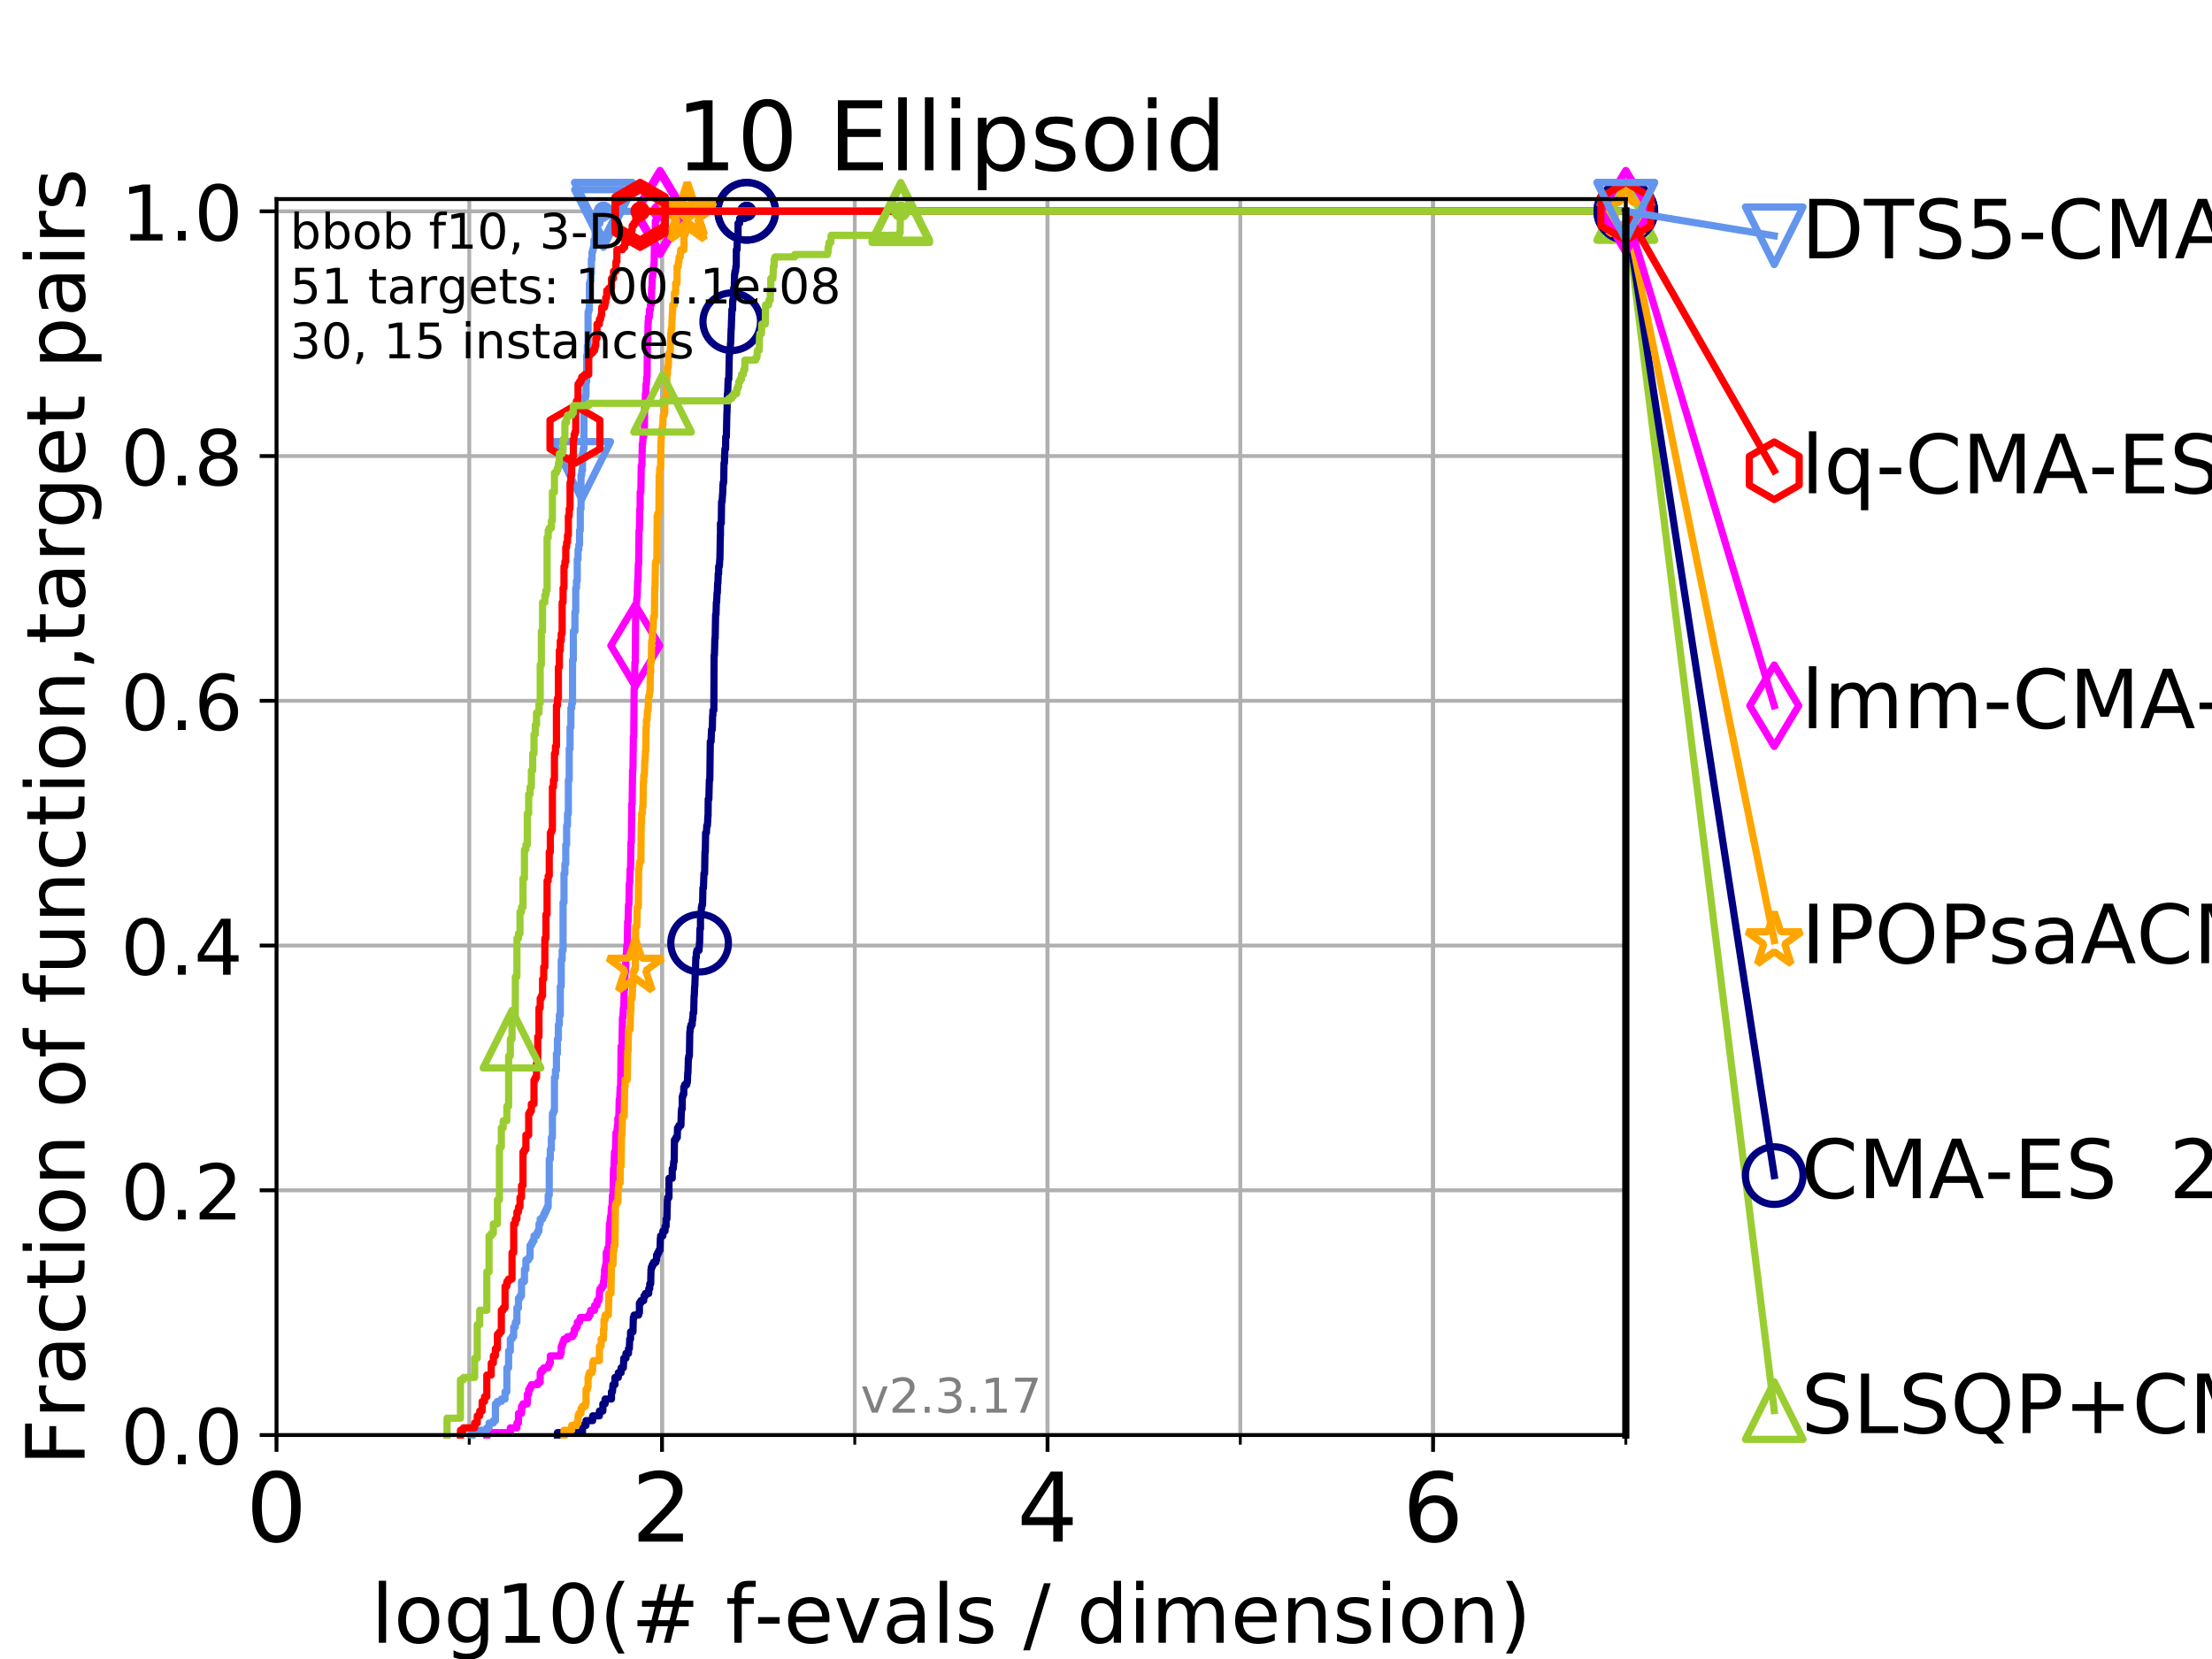 <?xml version="1.0" encoding="utf-8" standalone="no"?>
<!DOCTYPE svg PUBLIC "-//W3C//DTD SVG 1.1//EN"
  "http://www.w3.org/Graphics/SVG/1.1/DTD/svg11.dtd">
<!-- Created with matplotlib (https://matplotlib.org/) -->
<svg height="345.6pt" version="1.1" viewBox="0 0 460.8 345.6" width="460.8pt" xmlns="http://www.w3.org/2000/svg" xmlns:xlink="http://www.w3.org/1999/xlink">
 <defs>
  <style type="text/css">
*{stroke-linecap:butt;stroke-linejoin:round;}
  </style>
 </defs>
 <g id="figure_1">
  <g id="patch_1">
   <path d="M 0 345.6 
L 460.8 345.6 
L 460.8 0 
L 0 0 
z
" style="fill:#ffffff;"/>
  </g>
  <g id="axes_1">
   <g id="patch_2">
    <path d="M 57.6 298.944 
L 338.688 298.944 
L 338.688 41.472 
L 57.6 41.472 
z
" style="fill:#ffffff;"/>
   </g>
   <g id="matplotlib.axis_1">
    <g id="xtick_1">
     <g id="line2d_1">
      <path clip-path="url(#pefd31babb2)" d="M 57.6 298.944 
L 57.6 41.472 
" style="fill:none;stroke:#b0b0b0;stroke-linecap:square;stroke-width:0.8;"/>
     </g>
     <g id="line2d_2">
      <defs>
       <path d="M 0 0 
L 0 3.5 
" id="m37482da6bd" style="stroke:#000000;stroke-width:0.8;"/>
      </defs>
      <g>
       <use style="stroke:#000000;stroke-width:0.8;" x="57.6" xlink:href="#m37482da6bd" y="298.944"/>
      </g>
     </g>
     <g id="text_1">
      <!-- 0 -->
      <defs>
       <path d="M 31.781 66.406 
Q 24.172 66.406 20.328 58.906 
Q 16.5 51.422 16.5 36.375 
Q 16.5 21.391 20.328 13.891 
Q 24.172 6.391 31.781 6.391 
Q 39.453 6.391 43.281 13.891 
Q 47.125 21.391 47.125 36.375 
Q 47.125 51.422 43.281 58.906 
Q 39.453 66.406 31.781 66.406 
z
M 31.781 74.219 
Q 44.047 74.219 50.516 64.516 
Q 56.984 54.828 56.984 36.375 
Q 56.984 17.969 50.516 8.266 
Q 44.047 -1.422 31.781 -1.422 
Q 19.531 -1.422 13.062 8.266 
Q 6.594 17.969 6.594 36.375 
Q 6.594 54.828 13.062 64.516 
Q 19.531 74.219 31.781 74.219 
z
" id="DejaVuSans-48"/>
      </defs>
      <g transform="translate(51.237 321.141)scale(0.2 -0.2)">
       <use xlink:href="#DejaVuSans-48"/>
      </g>
     </g>
    </g>
    <g id="xtick_2">
     <g id="line2d_3">
      <path clip-path="url(#pefd31babb2)" d="M 137.911 298.944 
L 137.911 41.472 
" style="fill:none;stroke:#b0b0b0;stroke-linecap:square;stroke-width:0.8;"/>
     </g>
     <g id="line2d_4">
      <g>
       <use style="stroke:#000000;stroke-width:0.8;" x="137.911" xlink:href="#m37482da6bd" y="298.944"/>
      </g>
     </g>
     <g id="text_2">
      <!-- 2 -->
      <defs>
       <path d="M 19.188 8.297 
L 53.609 8.297 
L 53.609 0 
L 7.328 0 
L 7.328 8.297 
Q 12.938 14.109 22.625 23.891 
Q 32.328 33.688 34.812 36.531 
Q 39.547 41.844 41.422 45.531 
Q 43.312 49.219 43.312 52.781 
Q 43.312 58.594 39.234 62.25 
Q 35.156 65.922 28.609 65.922 
Q 23.969 65.922 18.812 64.312 
Q 13.672 62.703 7.812 59.422 
L 7.812 69.391 
Q 13.766 71.781 18.938 73 
Q 24.125 74.219 28.422 74.219 
Q 39.75 74.219 46.484 68.547 
Q 53.219 62.891 53.219 53.422 
Q 53.219 48.922 51.531 44.891 
Q 49.859 40.875 45.406 35.406 
Q 44.188 33.984 37.641 27.219 
Q 31.109 20.453 19.188 8.297 
z
" id="DejaVuSans-50"/>
      </defs>
      <g transform="translate(131.548 321.141)scale(0.2 -0.2)">
       <use xlink:href="#DejaVuSans-50"/>
      </g>
     </g>
    </g>
    <g id="xtick_3">
     <g id="line2d_5">
      <path clip-path="url(#pefd31babb2)" d="M 218.222 298.944 
L 218.222 41.472 
" style="fill:none;stroke:#b0b0b0;stroke-linecap:square;stroke-width:0.8;"/>
     </g>
     <g id="line2d_6">
      <g>
       <use style="stroke:#000000;stroke-width:0.8;" x="218.222" xlink:href="#m37482da6bd" y="298.944"/>
      </g>
     </g>
     <g id="text_3">
      <!-- 4 -->
      <defs>
       <path d="M 37.797 64.312 
L 12.891 25.391 
L 37.797 25.391 
z
M 35.203 72.906 
L 47.609 72.906 
L 47.609 25.391 
L 58.016 25.391 
L 58.016 17.188 
L 47.609 17.188 
L 47.609 0 
L 37.797 0 
L 37.797 17.188 
L 4.891 17.188 
L 4.891 26.703 
z
" id="DejaVuSans-52"/>
      </defs>
      <g transform="translate(211.859 321.141)scale(0.2 -0.2)">
       <use xlink:href="#DejaVuSans-52"/>
      </g>
     </g>
    </g>
    <g id="xtick_4">
     <g id="line2d_7">
      <path clip-path="url(#pefd31babb2)" d="M 298.533 298.944 
L 298.533 41.472 
" style="fill:none;stroke:#b0b0b0;stroke-linecap:square;stroke-width:0.8;"/>
     </g>
     <g id="line2d_8">
      <g>
       <use style="stroke:#000000;stroke-width:0.8;" x="298.533" xlink:href="#m37482da6bd" y="298.944"/>
      </g>
     </g>
     <g id="text_4">
      <!-- 6 -->
      <defs>
       <path d="M 33.016 40.375 
Q 26.375 40.375 22.484 35.828 
Q 18.609 31.297 18.609 23.391 
Q 18.609 15.531 22.484 10.953 
Q 26.375 6.391 33.016 6.391 
Q 39.656 6.391 43.531 10.953 
Q 47.406 15.531 47.406 23.391 
Q 47.406 31.297 43.531 35.828 
Q 39.656 40.375 33.016 40.375 
z
M 52.594 71.297 
L 52.594 62.312 
Q 48.875 64.062 45.094 64.984 
Q 41.312 65.922 37.594 65.922 
Q 27.828 65.922 22.672 59.328 
Q 17.531 52.734 16.797 39.406 
Q 19.672 43.656 24.016 45.922 
Q 28.375 48.188 33.594 48.188 
Q 44.578 48.188 50.953 41.516 
Q 57.328 34.859 57.328 23.391 
Q 57.328 12.156 50.688 5.359 
Q 44.047 -1.422 33.016 -1.422 
Q 20.359 -1.422 13.672 8.266 
Q 6.984 17.969 6.984 36.375 
Q 6.984 53.656 15.188 63.938 
Q 23.391 74.219 37.203 74.219 
Q 40.922 74.219 44.703 73.484 
Q 48.484 72.75 52.594 71.297 
z
" id="DejaVuSans-54"/>
      </defs>
      <g transform="translate(292.17 321.141)scale(0.2 -0.2)">
       <use xlink:href="#DejaVuSans-54"/>
      </g>
     </g>
    </g>
    <g id="xtick_5">
     <g id="line2d_9">
      <path clip-path="url(#pefd31babb2)" d="M 57.6 298.944 
L 57.6 41.472 
" style="fill:none;stroke:#b0b0b0;stroke-linecap:square;stroke-width:0.8;"/>
     </g>
     <g id="line2d_10">
      <defs>
       <path d="M 0 0 
L 0 2 
" id="m76ea9e7a90" style="stroke:#000000;stroke-width:0.6;"/>
      </defs>
      <g>
       <use style="stroke:#000000;stroke-width:0.6;" x="57.6" xlink:href="#m76ea9e7a90" y="298.944"/>
      </g>
     </g>
    </g>
    <g id="xtick_6">
     <g id="line2d_11">
      <path clip-path="url(#pefd31babb2)" d="M 97.755 298.944 
L 97.755 41.472 
" style="fill:none;stroke:#b0b0b0;stroke-linecap:square;stroke-width:0.8;"/>
     </g>
     <g id="line2d_12">
      <g>
       <use style="stroke:#000000;stroke-width:0.6;" x="97.755" xlink:href="#m76ea9e7a90" y="298.944"/>
      </g>
     </g>
    </g>
    <g id="xtick_7">
     <g id="line2d_13">
      <path clip-path="url(#pefd31babb2)" d="M 137.911 298.944 
L 137.911 41.472 
" style="fill:none;stroke:#b0b0b0;stroke-linecap:square;stroke-width:0.8;"/>
     </g>
     <g id="line2d_14">
      <g>
       <use style="stroke:#000000;stroke-width:0.6;" x="137.911" xlink:href="#m76ea9e7a90" y="298.944"/>
      </g>
     </g>
    </g>
    <g id="xtick_8">
     <g id="line2d_15">
      <path clip-path="url(#pefd31babb2)" d="M 178.066 298.944 
L 178.066 41.472 
" style="fill:none;stroke:#b0b0b0;stroke-linecap:square;stroke-width:0.8;"/>
     </g>
     <g id="line2d_16">
      <g>
       <use style="stroke:#000000;stroke-width:0.6;" x="178.066" xlink:href="#m76ea9e7a90" y="298.944"/>
      </g>
     </g>
    </g>
    <g id="xtick_9">
     <g id="line2d_17">
      <path clip-path="url(#pefd31babb2)" d="M 218.222 298.944 
L 218.222 41.472 
" style="fill:none;stroke:#b0b0b0;stroke-linecap:square;stroke-width:0.8;"/>
     </g>
     <g id="line2d_18">
      <g>
       <use style="stroke:#000000;stroke-width:0.6;" x="218.222" xlink:href="#m76ea9e7a90" y="298.944"/>
      </g>
     </g>
    </g>
    <g id="xtick_10">
     <g id="line2d_19">
      <path clip-path="url(#pefd31babb2)" d="M 258.377 298.944 
L 258.377 41.472 
" style="fill:none;stroke:#b0b0b0;stroke-linecap:square;stroke-width:0.8;"/>
     </g>
     <g id="line2d_20">
      <g>
       <use style="stroke:#000000;stroke-width:0.6;" x="258.377" xlink:href="#m76ea9e7a90" y="298.944"/>
      </g>
     </g>
    </g>
    <g id="xtick_11">
     <g id="line2d_21">
      <path clip-path="url(#pefd31babb2)" d="M 298.533 298.944 
L 298.533 41.472 
" style="fill:none;stroke:#b0b0b0;stroke-linecap:square;stroke-width:0.8;"/>
     </g>
     <g id="line2d_22">
      <g>
       <use style="stroke:#000000;stroke-width:0.6;" x="298.533" xlink:href="#m76ea9e7a90" y="298.944"/>
      </g>
     </g>
    </g>
    <g id="xtick_12">
     <g id="line2d_23">
      <path clip-path="url(#pefd31babb2)" d="M 338.688 298.944 
L 338.688 41.472 
" style="fill:none;stroke:#b0b0b0;stroke-linecap:square;stroke-width:0.8;"/>
     </g>
     <g id="line2d_24">
      <g>
       <use style="stroke:#000000;stroke-width:0.6;" x="338.688" xlink:href="#m76ea9e7a90" y="298.944"/>
      </g>
     </g>
    </g>
    <g id="text_5">
     <!-- log10(# f-evals / dimension) -->
     <defs>
      <path d="M 9.422 75.984 
L 18.406 75.984 
L 18.406 0 
L 9.422 0 
z
" id="DejaVuSans-108"/>
      <path d="M 30.609 48.391 
Q 23.391 48.391 19.188 42.75 
Q 14.984 37.109 14.984 27.297 
Q 14.984 17.484 19.156 11.844 
Q 23.344 6.203 30.609 6.203 
Q 37.797 6.203 41.984 11.859 
Q 46.188 17.531 46.188 27.297 
Q 46.188 37.016 41.984 42.703 
Q 37.797 48.391 30.609 48.391 
z
M 30.609 56 
Q 42.328 56 49.016 48.375 
Q 55.719 40.766 55.719 27.297 
Q 55.719 13.875 49.016 6.219 
Q 42.328 -1.422 30.609 -1.422 
Q 18.844 -1.422 12.172 6.219 
Q 5.516 13.875 5.516 27.297 
Q 5.516 40.766 12.172 48.375 
Q 18.844 56 30.609 56 
z
" id="DejaVuSans-111"/>
      <path d="M 45.406 27.984 
Q 45.406 37.75 41.375 43.109 
Q 37.359 48.484 30.078 48.484 
Q 22.859 48.484 18.828 43.109 
Q 14.797 37.75 14.797 27.984 
Q 14.797 18.266 18.828 12.891 
Q 22.859 7.516 30.078 7.516 
Q 37.359 7.516 41.375 12.891 
Q 45.406 18.266 45.406 27.984 
z
M 54.391 6.781 
Q 54.391 -7.172 48.188 -13.984 
Q 42 -20.797 29.203 -20.797 
Q 24.469 -20.797 20.266 -20.094 
Q 16.062 -19.391 12.109 -17.922 
L 12.109 -9.188 
Q 16.062 -11.328 19.922 -12.344 
Q 23.781 -13.375 27.781 -13.375 
Q 36.625 -13.375 41.016 -8.766 
Q 45.406 -4.156 45.406 5.172 
L 45.406 9.625 
Q 42.625 4.781 38.281 2.391 
Q 33.938 0 27.875 0 
Q 17.828 0 11.672 7.656 
Q 5.516 15.328 5.516 27.984 
Q 5.516 40.672 11.672 48.328 
Q 17.828 56 27.875 56 
Q 33.938 56 38.281 53.609 
Q 42.625 51.219 45.406 46.391 
L 45.406 54.688 
L 54.391 54.688 
z
" id="DejaVuSans-103"/>
      <path d="M 12.406 8.297 
L 28.516 8.297 
L 28.516 63.922 
L 10.984 60.406 
L 10.984 69.391 
L 28.422 72.906 
L 38.281 72.906 
L 38.281 8.297 
L 54.391 8.297 
L 54.391 0 
L 12.406 0 
z
" id="DejaVuSans-49"/>
      <path d="M 31 75.875 
Q 24.469 64.656 21.281 53.656 
Q 18.109 42.672 18.109 31.391 
Q 18.109 20.125 21.312 9.062 
Q 24.516 -2 31 -13.188 
L 23.188 -13.188 
Q 15.875 -1.703 12.234 9.375 
Q 8.594 20.453 8.594 31.391 
Q 8.594 42.281 12.203 53.312 
Q 15.828 64.359 23.188 75.875 
z
" id="DejaVuSans-40"/>
      <path d="M 51.125 44 
L 36.922 44 
L 32.812 27.688 
L 47.125 27.688 
z
M 43.797 71.781 
L 38.719 51.516 
L 52.984 51.516 
L 58.109 71.781 
L 65.922 71.781 
L 60.891 51.516 
L 76.125 51.516 
L 76.125 44 
L 58.984 44 
L 54.984 27.688 
L 70.516 27.688 
L 70.516 20.219 
L 53.078 20.219 
L 48 0 
L 40.188 0 
L 45.219 20.219 
L 30.906 20.219 
L 25.875 0 
L 18.016 0 
L 23.094 20.219 
L 7.719 20.219 
L 7.719 27.688 
L 24.906 27.688 
L 29 44 
L 13.281 44 
L 13.281 51.516 
L 30.906 51.516 
L 35.891 71.781 
z
" id="DejaVuSans-35"/>
      <path id="DejaVuSans-32"/>
      <path d="M 37.109 75.984 
L 37.109 68.5 
L 28.516 68.5 
Q 23.688 68.5 21.797 66.547 
Q 19.922 64.594 19.922 59.516 
L 19.922 54.688 
L 34.719 54.688 
L 34.719 47.703 
L 19.922 47.703 
L 19.922 0 
L 10.891 0 
L 10.891 47.703 
L 2.297 47.703 
L 2.297 54.688 
L 10.891 54.688 
L 10.891 58.5 
Q 10.891 67.625 15.141 71.797 
Q 19.391 75.984 28.609 75.984 
z
" id="DejaVuSans-102"/>
      <path d="M 4.891 31.391 
L 31.203 31.391 
L 31.203 23.391 
L 4.891 23.391 
z
" id="DejaVuSans-45"/>
      <path d="M 56.203 29.594 
L 56.203 25.203 
L 14.891 25.203 
Q 15.484 15.922 20.484 11.062 
Q 25.484 6.203 34.422 6.203 
Q 39.594 6.203 44.453 7.469 
Q 49.312 8.734 54.109 11.281 
L 54.109 2.781 
Q 49.266 0.734 44.188 -0.344 
Q 39.109 -1.422 33.891 -1.422 
Q 20.797 -1.422 13.156 6.188 
Q 5.516 13.812 5.516 26.812 
Q 5.516 40.234 12.766 48.109 
Q 20.016 56 32.328 56 
Q 43.359 56 49.781 48.891 
Q 56.203 41.797 56.203 29.594 
z
M 47.219 32.234 
Q 47.125 39.594 43.094 43.984 
Q 39.062 48.391 32.422 48.391 
Q 24.906 48.391 20.391 44.141 
Q 15.875 39.891 15.188 32.172 
z
" id="DejaVuSans-101"/>
      <path d="M 2.984 54.688 
L 12.5 54.688 
L 29.594 8.797 
L 46.688 54.688 
L 56.203 54.688 
L 35.688 0 
L 23.484 0 
z
" id="DejaVuSans-118"/>
      <path d="M 34.281 27.484 
Q 23.391 27.484 19.188 25 
Q 14.984 22.516 14.984 16.5 
Q 14.984 11.719 18.141 8.906 
Q 21.297 6.109 26.703 6.109 
Q 34.188 6.109 38.703 11.406 
Q 43.219 16.703 43.219 25.484 
L 43.219 27.484 
z
M 52.203 31.203 
L 52.203 0 
L 43.219 0 
L 43.219 8.297 
Q 40.141 3.328 35.547 0.953 
Q 30.953 -1.422 24.312 -1.422 
Q 15.922 -1.422 10.953 3.297 
Q 6 8.016 6 15.922 
Q 6 25.141 12.172 29.828 
Q 18.359 34.516 30.609 34.516 
L 43.219 34.516 
L 43.219 35.406 
Q 43.219 41.609 39.141 45 
Q 35.062 48.391 27.688 48.391 
Q 23 48.391 18.547 47.266 
Q 14.109 46.141 10.016 43.891 
L 10.016 52.203 
Q 14.938 54.109 19.578 55.047 
Q 24.219 56 28.609 56 
Q 40.484 56 46.344 49.844 
Q 52.203 43.703 52.203 31.203 
z
" id="DejaVuSans-97"/>
      <path d="M 44.281 53.078 
L 44.281 44.578 
Q 40.484 46.531 36.375 47.5 
Q 32.281 48.484 27.875 48.484 
Q 21.188 48.484 17.844 46.438 
Q 14.5 44.391 14.5 40.281 
Q 14.5 37.156 16.891 35.375 
Q 19.281 33.594 26.516 31.984 
L 29.594 31.297 
Q 39.156 29.25 43.188 25.516 
Q 47.219 21.781 47.219 15.094 
Q 47.219 7.469 41.188 3.016 
Q 35.156 -1.422 24.609 -1.422 
Q 20.219 -1.422 15.453 -0.562 
Q 10.688 0.297 5.422 2 
L 5.422 11.281 
Q 10.406 8.688 15.234 7.391 
Q 20.062 6.109 24.812 6.109 
Q 31.156 6.109 34.562 8.281 
Q 37.984 10.453 37.984 14.406 
Q 37.984 18.062 35.516 20.016 
Q 33.062 21.969 24.703 23.781 
L 21.578 24.516 
Q 13.234 26.266 9.516 29.906 
Q 5.812 33.547 5.812 39.891 
Q 5.812 47.609 11.281 51.797 
Q 16.75 56 26.812 56 
Q 31.781 56 36.172 55.266 
Q 40.578 54.547 44.281 53.078 
z
" id="DejaVuSans-115"/>
      <path d="M 25.391 72.906 
L 33.688 72.906 
L 8.297 -9.281 
L 0 -9.281 
z
" id="DejaVuSans-47"/>
      <path d="M 45.406 46.391 
L 45.406 75.984 
L 54.391 75.984 
L 54.391 0 
L 45.406 0 
L 45.406 8.203 
Q 42.578 3.328 38.25 0.953 
Q 33.938 -1.422 27.875 -1.422 
Q 17.969 -1.422 11.734 6.484 
Q 5.516 14.406 5.516 27.297 
Q 5.516 40.188 11.734 48.094 
Q 17.969 56 27.875 56 
Q 33.938 56 38.25 53.625 
Q 42.578 51.266 45.406 46.391 
z
M 14.797 27.297 
Q 14.797 17.391 18.875 11.75 
Q 22.953 6.109 30.078 6.109 
Q 37.203 6.109 41.297 11.75 
Q 45.406 17.391 45.406 27.297 
Q 45.406 37.203 41.297 42.844 
Q 37.203 48.484 30.078 48.484 
Q 22.953 48.484 18.875 42.844 
Q 14.797 37.203 14.797 27.297 
z
" id="DejaVuSans-100"/>
      <path d="M 9.422 54.688 
L 18.406 54.688 
L 18.406 0 
L 9.422 0 
z
M 9.422 75.984 
L 18.406 75.984 
L 18.406 64.594 
L 9.422 64.594 
z
" id="DejaVuSans-105"/>
      <path d="M 52 44.188 
Q 55.375 50.25 60.062 53.125 
Q 64.75 56 71.094 56 
Q 79.641 56 84.281 50.016 
Q 88.922 44.047 88.922 33.016 
L 88.922 0 
L 79.891 0 
L 79.891 32.719 
Q 79.891 40.578 77.094 44.375 
Q 74.312 48.188 68.609 48.188 
Q 61.625 48.188 57.562 43.547 
Q 53.516 38.922 53.516 30.906 
L 53.516 0 
L 44.484 0 
L 44.484 32.719 
Q 44.484 40.625 41.703 44.406 
Q 38.922 48.188 33.109 48.188 
Q 26.219 48.188 22.156 43.531 
Q 18.109 38.875 18.109 30.906 
L 18.109 0 
L 9.078 0 
L 9.078 54.688 
L 18.109 54.688 
L 18.109 46.188 
Q 21.188 51.219 25.484 53.609 
Q 29.781 56 35.688 56 
Q 41.656 56 45.828 52.969 
Q 50 49.953 52 44.188 
z
" id="DejaVuSans-109"/>
      <path d="M 54.891 33.016 
L 54.891 0 
L 45.906 0 
L 45.906 32.719 
Q 45.906 40.484 42.875 44.328 
Q 39.844 48.188 33.797 48.188 
Q 26.516 48.188 22.312 43.547 
Q 18.109 38.922 18.109 30.906 
L 18.109 0 
L 9.078 0 
L 9.078 54.688 
L 18.109 54.688 
L 18.109 46.188 
Q 21.344 51.125 25.703 53.562 
Q 30.078 56 35.797 56 
Q 45.219 56 50.047 50.172 
Q 54.891 44.344 54.891 33.016 
z
" id="DejaVuSans-110"/>
      <path d="M 8.016 75.875 
L 15.828 75.875 
Q 23.141 64.359 26.781 53.312 
Q 30.422 42.281 30.422 31.391 
Q 30.422 20.453 26.781 9.375 
Q 23.141 -1.703 15.828 -13.188 
L 8.016 -13.188 
Q 14.5 -2 17.703 9.062 
Q 20.906 20.125 20.906 31.391 
Q 20.906 42.672 17.703 53.656 
Q 14.5 64.656 8.016 75.875 
z
" id="DejaVuSans-41"/>
     </defs>
     <g transform="translate(77.303 342.218)scale(0.17 -0.17)">
      <use xlink:href="#DejaVuSans-108"/>
      <use x="27.783" xlink:href="#DejaVuSans-111"/>
      <use x="88.965" xlink:href="#DejaVuSans-103"/>
      <use x="152.441" xlink:href="#DejaVuSans-49"/>
      <use x="216.064" xlink:href="#DejaVuSans-48"/>
      <use x="279.688" xlink:href="#DejaVuSans-40"/>
      <use x="318.701" xlink:href="#DejaVuSans-35"/>
      <use x="402.49" xlink:href="#DejaVuSans-32"/>
      <use x="434.277" xlink:href="#DejaVuSans-102"/>
      <use x="469.404" xlink:href="#DejaVuSans-45"/>
      <use x="505.488" xlink:href="#DejaVuSans-101"/>
      <use x="567.012" xlink:href="#DejaVuSans-118"/>
      <use x="626.191" xlink:href="#DejaVuSans-97"/>
      <use x="687.471" xlink:href="#DejaVuSans-108"/>
      <use x="715.254" xlink:href="#DejaVuSans-115"/>
      <use x="767.354" xlink:href="#DejaVuSans-32"/>
      <use x="799.141" xlink:href="#DejaVuSans-47"/>
      <use x="832.832" xlink:href="#DejaVuSans-32"/>
      <use x="864.619" xlink:href="#DejaVuSans-100"/>
      <use x="928.096" xlink:href="#DejaVuSans-105"/>
      <use x="955.879" xlink:href="#DejaVuSans-109"/>
      <use x="1053.291" xlink:href="#DejaVuSans-101"/>
      <use x="1114.814" xlink:href="#DejaVuSans-110"/>
      <use x="1178.193" xlink:href="#DejaVuSans-115"/>
      <use x="1230.293" xlink:href="#DejaVuSans-105"/>
      <use x="1258.076" xlink:href="#DejaVuSans-111"/>
      <use x="1319.258" xlink:href="#DejaVuSans-110"/>
      <use x="1382.637" xlink:href="#DejaVuSans-41"/>
     </g>
    </g>
   </g>
   <g id="matplotlib.axis_2">
    <g id="ytick_1">
     <g id="line2d_25">
      <path clip-path="url(#pefd31babb2)" d="M 57.6 298.944 
L 338.688 298.944 
" style="fill:none;stroke:#b0b0b0;stroke-linecap:square;stroke-width:0.8;"/>
     </g>
     <g id="line2d_26">
      <defs>
       <path d="M 0 0 
L -3.5 0 
" id="ma662e197f3" style="stroke:#000000;stroke-width:0.8;"/>
      </defs>
      <g>
       <use style="stroke:#000000;stroke-width:0.8;" x="57.6" xlink:href="#ma662e197f3" y="298.944"/>
      </g>
     </g>
     <g id="text_6">
      <!-- 0.0 -->
      <defs>
       <path d="M 10.688 12.406 
L 21 12.406 
L 21 0 
L 10.688 0 
z
" id="DejaVuSans-46"/>
      </defs>
      <g transform="translate(25.155 305.023)scale(0.16 -0.16)">
       <use xlink:href="#DejaVuSans-48"/>
       <use x="63.623" xlink:href="#DejaVuSans-46"/>
       <use x="95.41" xlink:href="#DejaVuSans-48"/>
      </g>
     </g>
    </g>
    <g id="ytick_2">
     <g id="line2d_27">
      <path clip-path="url(#pefd31babb2)" d="M 57.6 247.959 
L 338.688 247.959 
" style="fill:none;stroke:#b0b0b0;stroke-linecap:square;stroke-width:0.8;"/>
     </g>
     <g id="line2d_28">
      <g>
       <use style="stroke:#000000;stroke-width:0.8;" x="57.6" xlink:href="#ma662e197f3" y="247.959"/>
      </g>
     </g>
     <g id="text_7">
      <!-- 0.2 -->
      <g transform="translate(25.155 254.038)scale(0.16 -0.16)">
       <use xlink:href="#DejaVuSans-48"/>
       <use x="63.623" xlink:href="#DejaVuSans-46"/>
       <use x="95.41" xlink:href="#DejaVuSans-50"/>
      </g>
     </g>
    </g>
    <g id="ytick_3">
     <g id="line2d_29">
      <path clip-path="url(#pefd31babb2)" d="M 57.6 196.975 
L 338.688 196.975 
" style="fill:none;stroke:#b0b0b0;stroke-linecap:square;stroke-width:0.8;"/>
     </g>
     <g id="line2d_30">
      <g>
       <use style="stroke:#000000;stroke-width:0.8;" x="57.6" xlink:href="#ma662e197f3" y="196.975"/>
      </g>
     </g>
     <g id="text_8">
      <!-- 0.4 -->
      <g transform="translate(25.155 203.054)scale(0.16 -0.16)">
       <use xlink:href="#DejaVuSans-48"/>
       <use x="63.623" xlink:href="#DejaVuSans-46"/>
       <use x="95.41" xlink:href="#DejaVuSans-52"/>
      </g>
     </g>
    </g>
    <g id="ytick_4">
     <g id="line2d_31">
      <path clip-path="url(#pefd31babb2)" d="M 57.6 145.99 
L 338.688 145.99 
" style="fill:none;stroke:#b0b0b0;stroke-linecap:square;stroke-width:0.8;"/>
     </g>
     <g id="line2d_32">
      <g>
       <use style="stroke:#000000;stroke-width:0.8;" x="57.6" xlink:href="#ma662e197f3" y="145.99"/>
      </g>
     </g>
     <g id="text_9">
      <!-- 0.6 -->
      <g transform="translate(25.155 152.069)scale(0.16 -0.16)">
       <use xlink:href="#DejaVuSans-48"/>
       <use x="63.623" xlink:href="#DejaVuSans-46"/>
       <use x="95.41" xlink:href="#DejaVuSans-54"/>
      </g>
     </g>
    </g>
    <g id="ytick_5">
     <g id="line2d_33">
      <path clip-path="url(#pefd31babb2)" d="M 57.6 95.006 
L 338.688 95.006 
" style="fill:none;stroke:#b0b0b0;stroke-linecap:square;stroke-width:0.8;"/>
     </g>
     <g id="line2d_34">
      <g>
       <use style="stroke:#000000;stroke-width:0.8;" x="57.6" xlink:href="#ma662e197f3" y="95.006"/>
      </g>
     </g>
     <g id="text_10">
      <!-- 0.8 -->
      <defs>
       <path d="M 31.781 34.625 
Q 24.75 34.625 20.719 30.859 
Q 16.703 27.094 16.703 20.516 
Q 16.703 13.922 20.719 10.156 
Q 24.75 6.391 31.781 6.391 
Q 38.812 6.391 42.859 10.172 
Q 46.922 13.969 46.922 20.516 
Q 46.922 27.094 42.891 30.859 
Q 38.875 34.625 31.781 34.625 
z
M 21.922 38.812 
Q 15.578 40.375 12.031 44.719 
Q 8.5 49.078 8.5 55.328 
Q 8.5 64.062 14.719 69.141 
Q 20.953 74.219 31.781 74.219 
Q 42.672 74.219 48.875 69.141 
Q 55.078 64.062 55.078 55.328 
Q 55.078 49.078 51.531 44.719 
Q 48 40.375 41.703 38.812 
Q 48.828 37.156 52.797 32.312 
Q 56.781 27.484 56.781 20.516 
Q 56.781 9.906 50.312 4.234 
Q 43.844 -1.422 31.781 -1.422 
Q 19.734 -1.422 13.25 4.234 
Q 6.781 9.906 6.781 20.516 
Q 6.781 27.484 10.781 32.312 
Q 14.797 37.156 21.922 38.812 
z
M 18.312 54.391 
Q 18.312 48.734 21.844 45.562 
Q 25.391 42.391 31.781 42.391 
Q 38.141 42.391 41.719 45.562 
Q 45.312 48.734 45.312 54.391 
Q 45.312 60.062 41.719 63.234 
Q 38.141 66.406 31.781 66.406 
Q 25.391 66.406 21.844 63.234 
Q 18.312 60.062 18.312 54.391 
z
" id="DejaVuSans-56"/>
      </defs>
      <g transform="translate(25.155 101.085)scale(0.16 -0.16)">
       <use xlink:href="#DejaVuSans-48"/>
       <use x="63.623" xlink:href="#DejaVuSans-46"/>
       <use x="95.41" xlink:href="#DejaVuSans-56"/>
      </g>
     </g>
    </g>
    <g id="ytick_6">
     <g id="line2d_35">
      <path clip-path="url(#pefd31babb2)" d="M 57.6 44.021 
L 338.688 44.021 
" style="fill:none;stroke:#b0b0b0;stroke-linecap:square;stroke-width:0.8;"/>
     </g>
     <g id="line2d_36">
      <g>
       <use style="stroke:#000000;stroke-width:0.8;" x="57.6" xlink:href="#ma662e197f3" y="44.021"/>
      </g>
     </g>
     <g id="text_11">
      <!-- 1.0 -->
      <g transform="translate(25.155 50.1)scale(0.16 -0.16)">
       <use xlink:href="#DejaVuSans-49"/>
       <use x="63.623" xlink:href="#DejaVuSans-46"/>
       <use x="95.41" xlink:href="#DejaVuSans-48"/>
      </g>
     </g>
    </g>
    <g id="text_12">
     <!-- Fraction of function,target pairs -->
     <defs>
      <path d="M 9.812 72.906 
L 51.703 72.906 
L 51.703 64.594 
L 19.672 64.594 
L 19.672 43.109 
L 48.578 43.109 
L 48.578 34.812 
L 19.672 34.812 
L 19.672 0 
L 9.812 0 
z
" id="DejaVuSans-70"/>
      <path d="M 41.109 46.297 
Q 39.594 47.172 37.812 47.578 
Q 36.031 48 33.891 48 
Q 26.266 48 22.188 43.047 
Q 18.109 38.094 18.109 28.812 
L 18.109 0 
L 9.078 0 
L 9.078 54.688 
L 18.109 54.688 
L 18.109 46.188 
Q 20.953 51.172 25.484 53.578 
Q 30.031 56 36.531 56 
Q 37.453 56 38.578 55.875 
Q 39.703 55.766 41.062 55.516 
z
" id="DejaVuSans-114"/>
      <path d="M 48.781 52.594 
L 48.781 44.188 
Q 44.969 46.297 41.141 47.344 
Q 37.312 48.391 33.406 48.391 
Q 24.656 48.391 19.812 42.844 
Q 14.984 37.312 14.984 27.297 
Q 14.984 17.281 19.812 11.734 
Q 24.656 6.203 33.406 6.203 
Q 37.312 6.203 41.141 7.25 
Q 44.969 8.297 48.781 10.406 
L 48.781 2.094 
Q 45.016 0.344 40.984 -0.531 
Q 36.969 -1.422 32.422 -1.422 
Q 20.062 -1.422 12.781 6.344 
Q 5.516 14.109 5.516 27.297 
Q 5.516 40.672 12.859 48.328 
Q 20.219 56 33.016 56 
Q 37.156 56 41.109 55.141 
Q 45.062 54.297 48.781 52.594 
z
" id="DejaVuSans-99"/>
      <path d="M 18.312 70.219 
L 18.312 54.688 
L 36.812 54.688 
L 36.812 47.703 
L 18.312 47.703 
L 18.312 18.016 
Q 18.312 11.328 20.141 9.422 
Q 21.969 7.516 27.594 7.516 
L 36.812 7.516 
L 36.812 0 
L 27.594 0 
Q 17.188 0 13.234 3.875 
Q 9.281 7.766 9.281 18.016 
L 9.281 47.703 
L 2.688 47.703 
L 2.688 54.688 
L 9.281 54.688 
L 9.281 70.219 
z
" id="DejaVuSans-116"/>
      <path d="M 8.5 21.578 
L 8.5 54.688 
L 17.484 54.688 
L 17.484 21.922 
Q 17.484 14.156 20.5 10.266 
Q 23.531 6.391 29.594 6.391 
Q 36.859 6.391 41.078 11.031 
Q 45.312 15.672 45.312 23.688 
L 45.312 54.688 
L 54.297 54.688 
L 54.297 0 
L 45.312 0 
L 45.312 8.406 
Q 42.047 3.422 37.719 1 
Q 33.406 -1.422 27.688 -1.422 
Q 18.266 -1.422 13.375 4.438 
Q 8.5 10.297 8.5 21.578 
z
M 31.109 56 
z
" id="DejaVuSans-117"/>
      <path d="M 11.719 12.406 
L 22.016 12.406 
L 22.016 4 
L 14.016 -11.625 
L 7.719 -11.625 
L 11.719 4 
z
" id="DejaVuSans-44"/>
      <path d="M 18.109 8.203 
L 18.109 -20.797 
L 9.078 -20.797 
L 9.078 54.688 
L 18.109 54.688 
L 18.109 46.391 
Q 20.953 51.266 25.266 53.625 
Q 29.594 56 35.594 56 
Q 45.562 56 51.781 48.094 
Q 58.016 40.188 58.016 27.297 
Q 58.016 14.406 51.781 6.484 
Q 45.562 -1.422 35.594 -1.422 
Q 29.594 -1.422 25.266 0.953 
Q 20.953 3.328 18.109 8.203 
z
M 48.688 27.297 
Q 48.688 37.203 44.609 42.844 
Q 40.531 48.484 33.406 48.484 
Q 26.266 48.484 22.188 42.844 
Q 18.109 37.203 18.109 27.297 
Q 18.109 17.391 22.188 11.75 
Q 26.266 6.109 33.406 6.109 
Q 40.531 6.109 44.609 11.75 
Q 48.688 17.391 48.688 27.297 
z
" id="DejaVuSans-112"/>
     </defs>
     <g transform="translate(17.62 305.347)rotate(-90)scale(0.17 -0.17)">
      <use xlink:href="#DejaVuSans-70"/>
      <use x="57.41" xlink:href="#DejaVuSans-114"/>
      <use x="98.523" xlink:href="#DejaVuSans-97"/>
      <use x="159.803" xlink:href="#DejaVuSans-99"/>
      <use x="214.783" xlink:href="#DejaVuSans-116"/>
      <use x="253.992" xlink:href="#DejaVuSans-105"/>
      <use x="281.775" xlink:href="#DejaVuSans-111"/>
      <use x="342.957" xlink:href="#DejaVuSans-110"/>
      <use x="406.336" xlink:href="#DejaVuSans-32"/>
      <use x="438.123" xlink:href="#DejaVuSans-111"/>
      <use x="499.305" xlink:href="#DejaVuSans-102"/>
      <use x="534.51" xlink:href="#DejaVuSans-32"/>
      <use x="566.297" xlink:href="#DejaVuSans-102"/>
      <use x="601.502" xlink:href="#DejaVuSans-117"/>
      <use x="664.881" xlink:href="#DejaVuSans-110"/>
      <use x="728.26" xlink:href="#DejaVuSans-99"/>
      <use x="783.24" xlink:href="#DejaVuSans-116"/>
      <use x="822.449" xlink:href="#DejaVuSans-105"/>
      <use x="850.232" xlink:href="#DejaVuSans-111"/>
      <use x="911.414" xlink:href="#DejaVuSans-110"/>
      <use x="974.793" xlink:href="#DejaVuSans-44"/>
      <use x="1006.58" xlink:href="#DejaVuSans-116"/>
      <use x="1045.789" xlink:href="#DejaVuSans-97"/>
      <use x="1107.068" xlink:href="#DejaVuSans-114"/>
      <use x="1148.166" xlink:href="#DejaVuSans-103"/>
      <use x="1211.643" xlink:href="#DejaVuSans-101"/>
      <use x="1273.166" xlink:href="#DejaVuSans-116"/>
      <use x="1312.375" xlink:href="#DejaVuSans-32"/>
      <use x="1344.162" xlink:href="#DejaVuSans-112"/>
      <use x="1407.639" xlink:href="#DejaVuSans-97"/>
      <use x="1468.918" xlink:href="#DejaVuSans-105"/>
      <use x="1496.701" xlink:href="#DejaVuSans-114"/>
      <use x="1537.814" xlink:href="#DejaVuSans-115"/>
     </g>
    </g>
   </g>
   <g id="line2d_37">
    <defs>
     <path d="M 0 1.5 
C 0.398 1.5 0.779 1.342 1.061 1.061 
C 1.342 0.779 1.5 0.398 1.5 0 
C 1.5 -0.398 1.342 -0.779 1.061 -1.061 
C 0.779 -1.342 0.398 -1.5 0 -1.5 
C -0.398 -1.5 -0.779 -1.342 -1.061 -1.061 
C -1.342 -0.779 -1.5 -0.398 -1.5 0 
C -1.5 0.398 -1.342 0.779 -1.061 1.061 
C -0.779 1.342 -0.398 1.5 0 1.5 
z
" id="m88dce81a0b" style="stroke:#000080;"/>
    </defs>
    <g>
     <use style="fill:#000080;stroke:#000080;" x="155.552" xlink:href="#m88dce81a0b" y="44.021"/>
     <use style="fill:#000080;stroke:#000080;" x="155.552" xlink:href="#m88dce81a0b" y="44.021"/>
    </g>
   </g>
   <g id="line2d_38">
    <path d="M 116.122 298.944 
L 116.122 298.444 
L 121.34 298.444 
L 121.34 296.945 
L 122.076 296.945 
L 122.076 295.945 
L 123.461 295.945 
L 123.461 294.945 
L 124.867 294.945 
L 124.867 293.946 
L 125.589 293.946 
L 125.589 292.446 
L 126.054 292.446 
L 126.054 291.446 
L 127.379 291.446 
L 127.379 289.947 
L 127.59 289.947 
L 127.695 288.447 
L 128.108 288.447 
L 128.108 286.948 
L 128.808 286.948 
L 128.808 285.948 
L 129.386 285.948 
L 129.386 284.948 
L 129.853 284.948 
L 129.945 282.949 
L 130.398 282.949 
L 130.398 281.949 
L 130.927 281.949 
L 130.927 280.949 
L 131.099 280.949 
L 131.185 278.95 
L 131.355 278.95 
L 131.355 277.451 
L 131.856 277.451 
L 131.938 274.451 
L 132.101 274.451 
L 132.101 273.952 
L 133.048 273.952 
L 133.048 273.452 
L 133.201 273.452 
L 133.201 271.452 
L 133.503 271.452 
L 133.503 270.952 
L 134.092 270.952 
L 134.164 269.953 
L 134.45 269.953 
L 134.45 269.453 
L 135.145 269.453 
L 135.145 268.453 
L 135.348 268.453 
L 135.348 267.454 
L 135.549 267.454 
L 135.615 264.454 
L 135.682 264.454 
L 135.682 263.955 
L 135.879 263.955 
L 135.879 263.455 
L 136.138 263.455 
L 136.138 262.955 
L 136.645 262.955 
L 136.645 262.455 
L 136.77 262.455 
L 136.77 261.455 
L 137.016 261.455 
L 137.016 260.956 
L 137.259 260.956 
L 137.259 260.456 
L 137.499 260.456 
L 137.559 257.956 
L 137.618 257.956 
L 137.618 257.457 
L 138.084 257.457 
L 138.084 256.457 
L 138.539 256.457 
L 138.539 255.457 
L 138.762 255.457 
L 138.762 253.958 
L 138.927 253.958 
L 139.036 249.959 
L 139.091 249.959 
L 139.091 249.459 
L 139.36 249.459 
L 139.36 245.46 
L 140.042 245.46 
L 140.042 243.461 
L 140.247 243.461 
L 140.348 241.961 
L 140.449 241.961 
L 140.499 237.463 
L 140.797 237.463 
L 140.797 236.963 
L 141.09 236.963 
L 141.139 234.963 
L 141.426 234.963 
L 141.426 234.464 
L 141.849 234.464 
L 141.941 231.464 
L 141.987 231.464 
L 141.987 230.965 
L 142.125 230.965 
L 142.125 228.465 
L 142.261 228.465 
L 142.261 227.966 
L 142.442 227.966 
L 142.442 226.466 
L 142.62 226.466 
L 142.62 225.966 
L 143.058 225.966 
L 143.058 225.466 
L 143.187 225.466 
L 143.273 223.467 
L 143.316 223.467 
L 143.401 220.468 
L 143.486 220.468 
L 143.486 219.968 
L 143.612 219.968 
L 143.695 214.969 
L 143.737 214.969 
L 143.82 213.97 
L 143.944 213.97 
L 143.944 213.47 
L 144.189 213.47 
L 144.23 212.47 
L 144.31 212.47 
L 144.391 210.971 
L 144.511 210.971 
L 144.59 207.472 
L 144.63 207.472 
L 144.708 205.472 
L 144.748 205.472 
L 144.826 202.973 
L 144.865 202.973 
L 144.943 199.474 
L 145.059 199.474 
L 145.059 198.474 
L 145.175 198.474 
L 145.175 197.975 
L 145.629 197.975 
L 145.703 196.475 
L 145.74 196.475 
L 145.814 193.476 
L 145.925 193.476 
L 145.925 190.977 
L 146.071 190.977 
L 146.107 188.977 
L 146.216 188.977 
L 146.216 188.477 
L 146.36 188.477 
L 146.431 184.979 
L 146.538 184.979 
L 146.644 181.979 
L 146.784 181.979 
L 146.854 177.481 
L 146.924 177.481 
L 146.993 173.482 
L 147.165 173.482 
L 147.233 171.982 
L 147.369 171.982 
L 147.47 169.983 
L 147.503 169.983 
L 147.537 166.484 
L 147.67 166.484 
L 147.77 162.485 
L 147.868 162.485 
L 147.967 154.488 
L 148.129 154.488 
L 148.226 151.989 
L 148.386 151.989 
L 148.45 148.989 
L 148.513 148.989 
L 148.513 147.99 
L 148.702 147.99 
L 148.764 136.493 
L 148.827 136.493 
L 148.92 132.994 
L 148.982 132.994 
L 149.074 127.996 
L 149.165 127.996 
L 149.226 125.497 
L 149.287 125.497 
L 149.378 123.497 
L 149.438 123.497 
L 149.498 121.498 
L 149.557 121.498 
L 149.617 119.498 
L 149.706 119.498 
L 149.706 117.999 
L 149.853 117.999 
L 149.941 116.499 
L 149.97 116.499 
L 150.057 111.501 
L 150.086 111.501 
L 150.086 109.002 
L 150.258 109.002 
L 150.316 104.503 
L 150.429 104.503 
L 150.514 103.003 
L 150.543 103.003 
L 150.599 101.004 
L 150.655 101.004 
L 150.655 100.504 
L 150.766 100.504 
L 150.822 96.505 
L 150.905 96.505 
L 151.015 93.506 
L 151.152 93.506 
L 151.179 91.007 
L 151.314 91.007 
L 151.422 86.009 
L 151.448 86.009 
L 151.528 82.01 
L 151.582 82.01 
L 151.687 79.011 
L 151.819 79.011 
L 151.923 74.012 
L 151.949 74.012 
L 151.949 73.512 
L 152.079 73.512 
L 152.182 71.513 
L 152.207 71.513 
L 152.309 68.514 
L 152.335 68.514 
L 152.436 65.515 
L 152.461 65.515 
L 152.461 64.515 
L 152.612 64.515 
L 152.637 62.516 
L 152.737 62.516 
L 152.836 60.016 
L 152.959 60.016 
L 153.032 57.017 
L 153.106 57.017 
L 153.106 56.517 
L 153.227 56.517 
L 153.299 55.518 
L 153.371 55.518 
L 153.395 52.019 
L 153.538 52.019 
L 153.609 49.02 
L 153.75 49.02 
L 153.75 46.52 
L 154.075 46.52 
L 154.075 45.521 
L 155.146 45.521 
L 155.146 44.521 
L 155.552 44.521 
L 155.552 44.021 
L 338.688 44.021 
L 338.688 44.021 
" style="fill:none;stroke:#000080;stroke-linecap:square;stroke-width:1.5;"/>
   </g>
   <g id="line2d_39">
    <defs>
     <path d="M 0 6 
C 1.591 6 3.117 5.368 4.243 4.243 
C 5.368 3.117 6 1.591 6 0 
C 6 -1.591 5.368 -3.117 4.243 -4.243 
C 3.117 -5.368 1.591 -6 0 -6 
C -1.591 -6 -3.117 -5.368 -4.243 -4.243 
C -5.368 -3.117 -6 -1.591 -6 0 
C -6 1.591 -5.368 3.117 -4.243 4.243 
C -3.117 5.368 -1.591 6 0 6 
z
" id="mdf5c276776" style="stroke:#000080;stroke-width:1.5;"/>
    </defs>
    <g>
     <use style="fill-opacity:0;stroke:#000080;stroke-width:1.5;" x="145.74" xlink:href="#mdf5c276776" y="196.475"/>
     <use style="fill-opacity:0;stroke:#000080;stroke-width:1.5;" x="152.436" xlink:href="#mdf5c276776" y="67.014"/>
     <use style="fill-opacity:0;stroke:#000080;stroke-width:1.5;" x="155.552" xlink:href="#mdf5c276776" y="44.021"/>
     <use style="fill-opacity:0;stroke:#000080;stroke-width:1.5;" x="155.552" xlink:href="#mdf5c276776" y="44.021"/>
     <use style="fill-opacity:0;stroke:#000080;stroke-width:1.5;" x="338.688" xlink:href="#mdf5c276776" y="44.021"/>
    </g>
   </g>
   <g id="line2d_40">
    <path style="fill:none;stroke:#000080;stroke-linecap:square;stroke-width:1.5;"/>
    <g/>
   </g>
   <g id="line2d_41">
    <defs>
     <path d="M 0 1.5 
C 0.398 1.5 0.779 1.342 1.061 1.061 
C 1.342 0.779 1.5 0.398 1.5 0 
C 1.5 -0.398 1.342 -0.779 1.061 -1.061 
C 0.779 -1.342 0.398 -1.5 0 -1.5 
C -0.398 -1.5 -0.779 -1.342 -1.061 -1.061 
C -1.342 -0.779 -1.5 -0.398 -1.5 0 
C -1.5 0.398 -1.342 0.779 -1.061 1.061 
C -0.779 1.342 -0.398 1.5 0 1.5 
z
" id="me0ccaf14a5" style="stroke:#ff00ff;"/>
    </defs>
    <g>
     <use style="fill:#ff00ff;stroke:#ff00ff;" x="137.499" xlink:href="#me0ccaf14a5" y="44.021"/>
     <use style="fill:#ff00ff;stroke:#ff00ff;" x="137.499" xlink:href="#me0ccaf14a5" y="44.021"/>
    </g>
   </g>
   <g id="line2d_42">
    <path d="M 101.413 298.944 
L 101.413 298.444 
L 106.312 298.444 
L 106.312 297.444 
L 107.68 297.444 
L 107.68 296.445 
L 108.006 296.445 
L 108.006 294.445 
L 108.64 294.445 
L 108.64 292.946 
L 108.949 292.946 
L 108.949 292.446 
L 109.843 292.446 
L 109.843 290.447 
L 110.132 290.447 
L 110.132 289.447 
L 110.415 289.447 
L 110.415 288.947 
L 110.694 288.947 
L 110.694 288.447 
L 112.026 288.447 
L 112.026 287.947 
L 112.532 287.947 
L 112.532 285.948 
L 112.779 285.948 
L 112.779 285.448 
L 113.264 285.448 
L 113.264 284.948 
L 114.194 284.948 
L 114.194 284.448 
L 114.419 284.448 
L 114.419 283.949 
L 114.641 283.949 
L 114.641 282.449 
L 116.72 282.449 
L 116.72 281.949 
L 116.914 281.949 
L 116.914 280.45 
L 117.107 280.45 
L 117.107 279.95 
L 117.298 279.95 
L 117.298 279.45 
L 117.486 279.45 
L 117.486 278.95 
L 118.221 278.95 
L 118.221 278.45 
L 119.267 278.45 
L 119.267 277.95 
L 119.603 277.95 
L 119.603 276.951 
L 119.932 276.951 
L 119.932 276.451 
L 120.255 276.451 
L 120.255 275.451 
L 120.728 275.451 
L 120.728 274.951 
L 120.883 274.951 
L 120.883 274.451 
L 122.643 274.451 
L 122.643 273.952 
L 122.92 273.952 
L 122.92 273.452 
L 123.057 273.452 
L 123.057 272.952 
L 123.856 272.952 
L 123.856 271.952 
L 124.369 271.952 
L 124.369 270.952 
L 124.744 270.952 
L 124.744 270.453 
L 124.867 270.453 
L 124.867 268.953 
L 124.989 268.953 
L 124.989 268.453 
L 125.352 268.453 
L 125.352 267.953 
L 125.706 267.953 
L 125.706 266.954 
L 125.823 266.954 
L 125.823 265.954 
L 125.939 265.954 
L 125.939 264.454 
L 126.054 264.454 
L 126.054 263.955 
L 126.168 263.955 
L 126.168 263.455 
L 126.282 263.455 
L 126.282 260.956 
L 126.507 260.956 
L 126.507 260.456 
L 126.618 260.456 
L 126.618 259.956 
L 126.839 259.956 
L 126.948 254.957 
L 127.057 254.957 
L 127.165 253.458 
L 127.272 253.458 
L 127.379 251.458 
L 127.485 251.458 
L 127.59 248.959 
L 127.695 248.959 
L 127.799 243.461 
L 127.903 243.461 
L 128.006 239.962 
L 128.21 239.962 
L 128.311 235.963 
L 128.511 235.963 
L 128.611 234.464 
L 128.709 234.464 
L 128.709 232.964 
L 128.905 232.964 
L 129.002 228.965 
L 129.099 228.965 
L 129.195 226.466 
L 129.291 226.466 
L 129.386 217.969 
L 129.574 217.969 
L 129.668 211.97 
L 129.761 211.97 
L 129.853 209.971 
L 129.945 209.971 
L 130.037 205.972 
L 130.128 205.972 
L 130.219 202.473 
L 130.309 202.473 
L 130.398 198.974 
L 130.488 198.974 
L 130.576 196.975 
L 130.665 196.975 
L 130.752 191.976 
L 130.84 191.976 
L 130.927 188.477 
L 131.013 188.477 
L 131.099 183.979 
L 131.185 183.979 
L 131.27 180.98 
L 131.355 180.98 
L 131.44 175.481 
L 131.524 175.481 
L 131.607 167.484 
L 131.691 167.484 
L 131.774 160.486 
L 131.856 160.486 
L 131.938 153.488 
L 132.02 153.488 
L 132.101 143.491 
L 132.182 143.491 
L 132.263 137.993 
L 132.343 137.993 
L 132.423 125.996 
L 132.581 125.996 
L 132.66 124.497 
L 132.738 124.497 
L 132.816 120.998 
L 132.894 120.998 
L 132.971 117.499 
L 133.048 117.499 
L 133.125 110.501 
L 133.201 110.501 
L 133.277 106.002 
L 133.353 106.002 
L 133.353 102.504 
L 133.503 102.504 
L 133.578 97.005 
L 133.726 97.005 
L 133.8 92.507 
L 133.873 92.507 
L 133.947 91.007 
L 134.092 91.007 
L 134.164 89.507 
L 134.236 89.507 
L 134.308 84.509 
L 134.379 84.509 
L 134.45 82.01 
L 134.521 82.01 
L 134.591 80.01 
L 134.661 80.01 
L 134.731 78.511 
L 134.801 78.511 
L 134.87 71.013 
L 134.939 71.013 
L 135.008 67.014 
L 135.077 67.014 
L 135.077 66.015 
L 135.281 66.015 
L 135.281 64.515 
L 135.482 64.515 
L 135.482 63.515 
L 135.682 63.515 
L 135.747 60.016 
L 135.813 60.016 
L 135.879 57.517 
L 136.009 57.517 
L 136.009 56.517 
L 136.138 56.517 
L 136.202 55.018 
L 136.266 55.018 
L 136.33 51.019 
L 136.393 51.019 
L 136.457 48.52 
L 136.52 48.52 
L 136.52 46.021 
L 136.708 46.021 
L 136.77 45.021 
L 136.832 45.021 
L 136.832 44.521 
L 137.499 44.521 
L 137.499 44.021 
L 338.688 44.021 
L 338.688 44.021 
" style="fill:none;stroke:#ff00ff;stroke-linecap:square;stroke-width:1.5;"/>
   </g>
   <g id="line2d_43">
    <defs>
     <path d="M -0 8.485 
L 5.091 0 
L 0 -8.485 
L -5.091 -0 
z
" id="m0c5dbbd3fd" style="stroke:#ff00ff;stroke-linejoin:miter;stroke-width:1.5;"/>
    </defs>
    <g>
     <use style="fill-opacity:0;stroke:#ff00ff;stroke-linejoin:miter;stroke-width:1.5;" x="132.343" xlink:href="#m0c5dbbd3fd" y="134.494"/>
     <use style="fill-opacity:0;stroke:#ff00ff;stroke-linejoin:miter;stroke-width:1.5;" x="137.499" xlink:href="#m0c5dbbd3fd" y="44.521"/>
     <use style="fill-opacity:0;stroke:#ff00ff;stroke-linejoin:miter;stroke-width:1.5;" x="137.499" xlink:href="#m0c5dbbd3fd" y="44.021"/>
     <use style="fill-opacity:0;stroke:#ff00ff;stroke-linejoin:miter;stroke-width:1.5;" x="137.499" xlink:href="#m0c5dbbd3fd" y="44.021"/>
     <use style="fill-opacity:0;stroke:#ff00ff;stroke-linejoin:miter;stroke-width:1.5;" x="338.688" xlink:href="#m0c5dbbd3fd" y="44.021"/>
    </g>
   </g>
   <g id="line2d_44">
    <path style="fill:none;stroke:#ff00ff;stroke-linecap:square;stroke-width:1.5;"/>
    <g/>
   </g>
   <g id="line2d_45">
    <defs>
     <path d="M 0 1.5 
C 0.398 1.5 0.779 1.342 1.061 1.061 
C 1.342 0.779 1.5 0.398 1.5 0 
C 1.5 -0.398 1.342 -0.779 1.061 -1.061 
C 0.779 -1.342 0.398 -1.5 0 -1.5 
C -0.398 -1.5 -0.779 -1.342 -1.061 -1.061 
C -1.342 -0.779 -1.5 -0.398 -1.5 0 
C -1.5 0.398 -1.342 0.779 -1.061 1.061 
C -0.779 1.342 -0.398 1.5 0 1.5 
z
" id="m62045c260c" style="stroke:#ffa500;"/>
    </defs>
    <g>
     <use style="fill:#ffa500;stroke:#ffa500;" x="143.187" xlink:href="#m62045c260c" y="44.021"/>
     <use style="fill:#ffa500;stroke:#ffa500;" x="143.187" xlink:href="#m62045c260c" y="44.021"/>
    </g>
   </g>
   <g id="line2d_46">
    <path d="M 117.486 298.944 
L 117.486 297.944 
L 119.097 297.944 
L 119.097 296.945 
L 120.094 296.945 
L 120.094 296.445 
L 120.414 296.445 
L 120.414 294.945 
L 120.572 294.945 
L 120.572 294.445 
L 121.037 294.445 
L 121.037 293.446 
L 121.34 293.446 
L 121.34 292.946 
L 121.931 292.946 
L 121.931 292.446 
L 122.076 292.446 
L 122.076 289.447 
L 122.362 289.447 
L 122.362 288.947 
L 122.503 288.947 
L 122.503 286.948 
L 122.643 286.948 
L 122.643 286.448 
L 122.782 286.448 
L 122.782 285.948 
L 123.327 285.948 
L 123.327 285.448 
L 123.461 285.448 
L 123.461 283.949 
L 123.594 283.949 
L 123.594 283.449 
L 124.867 283.449 
L 124.867 280.45 
L 125.232 280.45 
L 125.232 278.95 
L 125.706 278.95 
L 125.706 276.951 
L 125.823 276.951 
L 125.823 274.951 
L 126.054 274.951 
L 126.054 273.952 
L 126.729 273.952 
L 126.839 269.453 
L 127.272 269.453 
L 127.379 263.455 
L 127.695 263.455 
L 127.799 260.456 
L 127.903 260.456 
L 127.903 259.456 
L 128.108 259.456 
L 128.21 250.959 
L 128.411 250.959 
L 128.411 250.459 
L 128.709 250.459 
L 128.808 247.46 
L 128.905 247.46 
L 128.905 246.46 
L 129.195 246.46 
L 129.195 242.961 
L 129.386 242.961 
L 129.48 236.463 
L 129.574 236.463 
L 129.668 232.464 
L 130.037 232.464 
L 130.128 226.466 
L 130.219 226.466 
L 130.219 224.966 
L 130.665 224.966 
L 130.752 218.968 
L 130.84 218.968 
L 130.927 214.47 
L 131.27 214.47 
L 131.355 210.471 
L 131.44 210.471 
L 131.44 207.972 
L 131.691 207.972 
L 131.774 205.472 
L 131.856 205.472 
L 131.938 202.473 
L 132.101 202.473 
L 132.101 201.973 
L 132.343 201.973 
L 132.423 192.976 
L 132.66 192.976 
L 132.738 188.977 
L 132.971 188.977 
L 133.048 180.98 
L 133.125 180.98 
L 133.201 179.98 
L 133.277 179.98 
L 133.277 179.48 
L 133.503 179.48 
L 133.578 171.483 
L 133.652 171.483 
L 133.652 169.483 
L 133.8 169.483 
L 133.873 167.984 
L 133.947 167.984 
L 134.019 162.985 
L 134.092 162.985 
L 134.092 161.486 
L 134.236 161.486 
L 134.308 158.487 
L 134.379 158.487 
L 134.45 156.487 
L 134.521 156.487 
L 134.591 151.489 
L 134.661 151.489 
L 134.661 149.989 
L 134.801 149.989 
L 134.87 147.99 
L 135.008 147.99 
L 135.077 145.49 
L 135.145 145.49 
L 135.145 144.991 
L 135.281 144.991 
L 135.348 143.991 
L 135.415 143.991 
L 135.482 139.992 
L 135.549 139.992 
L 135.549 137.993 
L 135.682 137.993 
L 135.747 133.494 
L 135.879 133.494 
L 135.944 130.995 
L 136.073 130.995 
L 136.138 128.496 
L 136.33 128.496 
L 136.393 122.497 
L 136.457 122.497 
L 136.52 117.499 
L 136.583 117.499 
L 136.583 116.999 
L 136.832 116.999 
L 136.894 107.502 
L 137.016 107.502 
L 137.016 107.002 
L 137.259 107.002 
L 137.32 99.005 
L 137.38 99.005 
L 137.439 97.505 
L 137.618 97.505 
L 137.677 92.007 
L 137.736 92.007 
L 137.794 89.507 
L 137.969 89.507 
L 138.027 88.508 
L 138.084 88.508 
L 138.142 86.508 
L 138.37 86.508 
L 138.37 86.009 
L 138.483 86.009 
L 138.483 84.009 
L 138.595 84.009 
L 138.595 83.009 
L 138.817 83.009 
L 138.927 78.011 
L 139.036 78.011 
L 139.036 76.511 
L 139.199 76.511 
L 139.307 74.012 
L 139.36 74.012 
L 139.36 73.512 
L 139.626 73.512 
L 139.731 69.514 
L 139.783 69.514 
L 139.835 68.514 
L 139.939 68.514 
L 140.042 65.515 
L 140.094 65.515 
L 140.145 63.515 
L 140.499 63.515 
L 140.499 61.016 
L 140.748 61.016 
L 140.748 59.017 
L 141.042 59.017 
L 141.042 55.518 
L 141.283 55.518 
L 141.331 54.518 
L 141.426 54.518 
L 141.474 53.518 
L 141.709 53.518 
L 141.802 52.019 
L 142.486 52.019 
L 142.486 49.02 
L 142.664 49.02 
L 142.664 48.52 
L 142.84 48.52 
L 142.84 48.02 
L 142.971 48.02 
L 142.971 45.021 
L 143.187 45.021 
L 143.187 44.021 
L 338.688 44.021 
L 338.688 44.021 
" style="fill:none;stroke:#ffa500;stroke-linecap:square;stroke-width:1.5;"/>
   </g>
   <g id="line2d_47">
    <defs>
     <path d="M 0 -6 
L -1.347 -1.854 
L -5.706 -1.854 
L -2.18 0.708 
L -3.527 4.854 
L -0 2.292 
L 3.527 4.854 
L 2.18 0.708 
L 5.706 -1.854 
L 1.347 -1.854 
z
" id="mf49e991bba" style="stroke:#ffa500;stroke-linejoin:bevel;stroke-width:1.5;"/>
    </defs>
    <g>
     <use style="fill-opacity:0;stroke:#ffa500;stroke-linejoin:bevel;stroke-width:1.5;" x="132.343" xlink:href="#mf49e991bba" y="201.474"/>
     <use style="fill-opacity:0;stroke:#ffa500;stroke-linejoin:bevel;stroke-width:1.5;" x="143.187" xlink:href="#mf49e991bba" y="45.021"/>
     <use style="fill-opacity:0;stroke:#ffa500;stroke-linejoin:bevel;stroke-width:1.5;" x="143.187" xlink:href="#mf49e991bba" y="44.021"/>
     <use style="fill-opacity:0;stroke:#ffa500;stroke-linejoin:bevel;stroke-width:1.5;" x="143.187" xlink:href="#mf49e991bba" y="44.021"/>
     <use style="fill-opacity:0;stroke:#ffa500;stroke-linejoin:bevel;stroke-width:1.5;" x="338.688" xlink:href="#mf49e991bba" y="44.021"/>
    </g>
   </g>
   <g id="line2d_48">
    <path style="fill:none;stroke:#ffa500;stroke-linecap:square;stroke-width:1.5;"/>
    <g/>
   </g>
   <g id="line2d_49">
    <defs>
     <path d="M 0 1.5 
C 0.398 1.5 0.779 1.342 1.061 1.061 
C 1.342 0.779 1.5 0.398 1.5 0 
C 1.5 -0.398 1.342 -0.779 1.061 -1.061 
C 0.779 -1.342 0.398 -1.5 0 -1.5 
C -0.398 -1.5 -0.779 -1.342 -1.061 -1.061 
C -1.342 -0.779 -1.5 -0.398 -1.5 0 
C -1.5 0.398 -1.342 0.779 -1.061 1.061 
C -0.779 1.342 -0.398 1.5 0 1.5 
z
" id="m2bb5e0c933" style="stroke:#6495ed;"/>
    </defs>
    <g>
     <use style="fill:#6495ed;stroke:#6495ed;" x="125.706" xlink:href="#m2bb5e0c933" y="44.021"/>
     <use style="fill:#6495ed;stroke:#6495ed;" x="125.706" xlink:href="#m2bb5e0c933" y="44.021"/>
    </g>
   </g>
   <g id="line2d_50">
    <path d="M 98.327 298.944 
L 98.327 297.944 
L 101.413 297.944 
L 101.413 297.444 
L 101.878 297.444 
L 101.878 296.445 
L 102.772 296.445 
L 102.772 295.945 
L 103.203 295.945 
L 103.203 292.446 
L 103.623 292.446 
L 103.623 291.946 
L 104.435 291.946 
L 104.435 291.446 
L 105.21 291.446 
L 105.21 289.947 
L 105.585 289.947 
L 105.585 284.948 
L 105.952 284.948 
L 105.952 281.449 
L 106.312 281.449 
L 106.312 278.95 
L 106.664 278.95 
L 106.664 278.45 
L 107.009 278.45 
L 107.009 276.451 
L 107.348 276.451 
L 107.348 275.451 
L 107.68 275.451 
L 107.68 272.452 
L 108.006 272.452 
L 108.006 270.453 
L 108.326 270.453 
L 108.326 269.953 
L 108.64 269.953 
L 108.64 266.954 
L 109.252 266.954 
L 109.252 264.454 
L 109.55 264.454 
L 109.55 262.455 
L 110.132 262.455 
L 110.132 261.955 
L 110.415 261.955 
L 110.415 259.456 
L 110.694 259.456 
L 110.694 258.956 
L 110.969 258.956 
L 110.969 258.456 
L 111.239 258.456 
L 111.239 257.457 
L 111.768 257.457 
L 111.768 256.957 
L 112.026 256.957 
L 112.026 256.457 
L 112.281 256.457 
L 112.281 254.957 
L 112.532 254.957 
L 112.532 253.958 
L 113.023 253.958 
L 113.023 253.458 
L 113.264 253.458 
L 113.264 252.958 
L 113.501 252.958 
L 113.501 252.458 
L 113.735 252.458 
L 113.735 251.958 
L 113.966 251.958 
L 113.966 251.458 
L 114.194 251.458 
L 114.194 248.959 
L 114.419 248.959 
L 114.419 241.461 
L 114.641 241.461 
L 114.641 239.462 
L 114.86 239.462 
L 114.86 236.963 
L 115.077 236.963 
L 115.077 231.964 
L 115.291 231.964 
L 115.291 231.464 
L 115.502 231.464 
L 115.502 224.467 
L 115.711 224.467 
L 115.711 222.967 
L 115.918 222.967 
L 115.918 219.468 
L 116.122 219.468 
L 116.122 216.469 
L 116.323 216.469 
L 116.323 213.47 
L 116.523 213.47 
L 116.523 211.47 
L 116.72 211.47 
L 116.72 205.472 
L 116.914 205.472 
L 116.914 199.974 
L 117.107 199.974 
L 117.107 197.975 
L 117.298 197.975 
L 117.298 187.978 
L 117.486 187.978 
L 117.486 181.979 
L 117.673 181.979 
L 117.673 179.98 
L 117.857 179.98 
L 117.857 175.981 
L 118.04 175.981 
L 118.04 171.982 
L 118.221 171.982 
L 118.221 169.483 
L 118.4 169.483 
L 118.4 162.485 
L 118.577 162.485 
L 118.577 155.987 
L 118.752 155.987 
L 118.752 151.489 
L 118.925 151.489 
L 118.925 147.49 
L 119.097 147.49 
L 119.097 146.49 
L 119.267 146.49 
L 119.267 137.493 
L 119.436 137.493 
L 119.436 131.495 
L 119.768 131.495 
L 119.768 127.496 
L 119.932 127.496 
L 119.932 122.497 
L 120.094 122.497 
L 120.094 120.998 
L 120.255 120.998 
L 120.255 116.499 
L 120.414 116.499 
L 120.414 114.5 
L 120.572 114.5 
L 120.572 113.5 
L 120.728 113.5 
L 120.728 110.501 
L 120.883 110.501 
L 120.883 106.002 
L 121.037 106.002 
L 121.037 99.005 
L 121.189 99.005 
L 121.189 98.005 
L 121.34 98.005 
L 121.34 94.506 
L 121.49 94.506 
L 121.49 93.506 
L 121.638 93.506 
L 121.638 84.509 
L 121.931 84.509 
L 121.931 82.51 
L 122.076 82.51 
L 122.076 79.51 
L 122.22 79.51 
L 122.22 74.012 
L 122.362 74.012 
L 122.362 72.013 
L 122.503 72.013 
L 122.503 65.015 
L 122.643 65.015 
L 122.643 64.515 
L 122.782 64.515 
L 122.782 59.017 
L 122.92 59.017 
L 122.92 58.517 
L 123.057 58.517 
L 123.057 57.017 
L 123.193 57.017 
L 123.193 54.018 
L 123.327 54.018 
L 123.327 52.519 
L 123.461 52.519 
L 123.461 52.019 
L 123.594 52.019 
L 123.594 51.519 
L 123.725 51.519 
L 123.725 50.019 
L 123.985 50.019 
L 123.985 48.02 
L 124.114 48.02 
L 124.114 47.52 
L 124.369 47.52 
L 124.369 46.52 
L 124.989 46.52 
L 124.989 45.521 
L 125.706 45.521 
L 125.706 44.021 
L 338.688 44.021 
L 338.688 44.021 
" style="fill:none;stroke:#6495ed;stroke-linecap:square;stroke-width:1.5;"/>
   </g>
   <g id="line2d_51">
    <defs>
     <path d="M -0 6 
L 6 -6 
L -6 -6 
z
" id="m0cd605c251" style="stroke:#6495ed;stroke-linejoin:miter;stroke-width:1.5;"/>
    </defs>
    <g>
     <use style="fill-opacity:0;stroke:#6495ed;stroke-linejoin:miter;stroke-width:1.5;" x="121.189" xlink:href="#m0cd605c251" y="98.005"/>
     <use style="fill-opacity:0;stroke:#6495ed;stroke-linejoin:miter;stroke-width:1.5;" x="125.706" xlink:href="#m0cd605c251" y="45.521"/>
     <use style="fill-opacity:0;stroke:#6495ed;stroke-linejoin:miter;stroke-width:1.5;" x="125.706" xlink:href="#m0cd605c251" y="44.021"/>
     <use style="fill-opacity:0;stroke:#6495ed;stroke-linejoin:miter;stroke-width:1.5;" x="125.706" xlink:href="#m0cd605c251" y="44.021"/>
     <use style="fill-opacity:0;stroke:#6495ed;stroke-linejoin:miter;stroke-width:1.5;" x="338.688" xlink:href="#m0cd605c251" y="44.021"/>
    </g>
   </g>
   <g id="line2d_52">
    <path style="fill:none;stroke:#6495ed;stroke-linecap:square;stroke-width:1.5;"/>
    <g/>
   </g>
   <g id="line2d_53">
    <defs>
     <path d="M 0 1.5 
C 0.398 1.5 0.779 1.342 1.061 1.061 
C 1.342 0.779 1.5 0.398 1.5 0 
C 1.5 -0.398 1.342 -0.779 1.061 -1.061 
C 0.779 -1.342 0.398 -1.5 0 -1.5 
C -0.398 -1.5 -0.779 -1.342 -1.061 -1.061 
C -1.342 -0.779 -1.5 -0.398 -1.5 0 
C -1.5 0.398 -1.342 0.779 -1.061 1.061 
C -0.779 1.342 -0.398 1.5 0 1.5 
z
" id="m74053e9c3c" style="stroke:#ff0000;"/>
    </defs>
    <g>
     <use style="fill:#ff0000;stroke:#ff0000;" x="133.353" xlink:href="#m74053e9c3c" y="44.021"/>
     <use style="fill:#ff0000;stroke:#ff0000;" x="133.353" xlink:href="#m74053e9c3c" y="44.021"/>
    </g>
   </g>
   <g id="line2d_54">
    <path d="M 95.918 298.944 
L 95.918 297.944 
L 96.552 297.944 
L 96.552 297.444 
L 98.881 297.444 
L 98.881 296.445 
L 99.418 296.445 
L 99.418 294.945 
L 99.938 294.945 
L 99.938 293.946 
L 100.444 293.946 
L 100.444 291.946 
L 100.935 291.946 
L 100.935 290.946 
L 101.413 290.946 
L 101.413 286.448 
L 102.331 286.448 
L 102.331 283.949 
L 102.772 283.949 
L 102.772 282.449 
L 103.203 282.449 
L 103.203 280.949 
L 103.623 280.949 
L 103.623 277.95 
L 104.034 277.95 
L 104.034 277.451 
L 104.435 277.451 
L 104.435 272.952 
L 104.826 272.952 
L 104.826 272.452 
L 105.21 272.452 
L 105.21 267.953 
L 105.585 267.953 
L 105.585 266.954 
L 105.952 266.954 
L 105.952 266.454 
L 106.664 266.454 
L 106.664 260.956 
L 107.009 260.956 
L 107.009 254.957 
L 107.348 254.957 
L 107.348 253.958 
L 107.68 253.958 
L 107.68 252.458 
L 108.006 252.458 
L 108.006 251.458 
L 108.326 251.458 
L 108.326 249.459 
L 108.64 249.459 
L 108.64 246.96 
L 108.949 246.96 
L 108.949 239.962 
L 109.252 239.962 
L 109.252 239.462 
L 109.55 239.462 
L 109.55 236.463 
L 110.132 236.463 
L 110.132 231.964 
L 110.415 231.964 
L 110.415 231.464 
L 110.694 231.464 
L 110.694 229.965 
L 111.239 229.965 
L 111.239 224.966 
L 111.506 224.966 
L 111.506 224.467 
L 111.768 224.467 
L 111.768 221.467 
L 112.026 221.467 
L 112.026 215.969 
L 112.281 215.969 
L 112.281 209.971 
L 112.532 209.971 
L 112.532 207.972 
L 112.779 207.972 
L 112.779 207.472 
L 113.023 207.472 
L 113.023 203.973 
L 113.264 203.973 
L 113.264 201.474 
L 113.501 201.474 
L 113.501 195.475 
L 113.735 195.475 
L 113.735 190.477 
L 113.966 190.477 
L 113.966 183.479 
L 114.194 183.479 
L 114.194 182.479 
L 114.419 182.479 
L 114.419 177.481 
L 114.641 177.481 
L 114.641 173.482 
L 114.86 173.482 
L 114.86 172.982 
L 115.077 172.982 
L 115.077 163.985 
L 115.291 163.985 
L 115.291 162.485 
L 115.502 162.485 
L 115.502 156.987 
L 115.711 156.987 
L 115.711 155.487 
L 115.918 155.487 
L 115.918 146.99 
L 116.122 146.99 
L 116.122 145.49 
L 116.323 145.49 
L 116.323 138.992 
L 116.523 138.992 
L 116.523 135.494 
L 116.72 135.494 
L 116.72 133.494 
L 116.914 133.494 
L 116.914 131.995 
L 117.107 131.995 
L 117.107 125.497 
L 117.298 125.497 
L 117.298 122.497 
L 117.486 122.497 
L 117.486 117.999 
L 117.673 117.999 
L 117.673 116.999 
L 117.857 116.999 
L 117.857 114 
L 118.04 114 
L 118.04 113 
L 118.221 113 
L 118.221 111.501 
L 118.4 111.501 
L 118.4 107.502 
L 118.577 107.502 
L 118.577 106.002 
L 118.752 106.002 
L 118.752 100.504 
L 118.925 100.504 
L 118.925 99.005 
L 119.097 99.005 
L 119.097 95.506 
L 119.267 95.506 
L 119.267 95.006 
L 119.436 95.006 
L 119.436 91.507 
L 119.603 91.507 
L 119.603 90.507 
L 119.768 90.507 
L 119.768 90.007 
L 119.932 90.007 
L 119.932 84.009 
L 120.094 84.009 
L 120.094 83.509 
L 120.414 83.509 
L 120.414 80.01 
L 120.728 80.01 
L 120.728 79.51 
L 121.037 79.51 
L 121.037 79.011 
L 121.189 79.011 
L 121.189 78.511 
L 121.785 78.511 
L 121.785 78.011 
L 122.643 78.011 
L 122.643 74.012 
L 122.92 74.012 
L 122.92 73.512 
L 123.461 73.512 
L 123.461 73.012 
L 123.856 73.012 
L 123.856 72.513 
L 123.985 72.513 
L 123.985 72.013 
L 124.114 72.013 
L 124.114 70.513 
L 124.369 70.513 
L 124.369 67.514 
L 124.867 67.514 
L 124.867 66.514 
L 125.111 66.514 
L 125.111 66.015 
L 125.232 66.015 
L 125.232 65.515 
L 125.352 65.515 
L 125.352 64.015 
L 125.939 64.015 
L 125.939 63.515 
L 126.054 63.515 
L 126.054 63.015 
L 126.168 63.015 
L 126.168 62.016 
L 126.395 62.016 
L 126.395 60.516 
L 126.839 60.516 
L 126.839 60.016 
L 127.379 60.016 
L 127.379 58.017 
L 127.799 58.017 
L 127.799 56.517 
L 128.311 56.517 
L 128.311 54.518 
L 128.511 54.518 
L 128.511 52.019 
L 129.668 52.019 
L 129.668 51.519 
L 130.128 51.519 
L 130.128 50.519 
L 130.752 50.519 
L 130.752 49.02 
L 131.27 49.02 
L 131.27 48.52 
L 131.524 48.52 
L 131.524 48.02 
L 131.691 48.02 
L 131.691 47.02 
L 132.02 47.02 
L 132.02 46.52 
L 132.423 46.52 
L 132.423 45.521 
L 133.353 45.521 
L 133.353 44.021 
L 338.688 44.021 
L 338.688 44.021 
" style="fill:none;stroke:#ff0000;stroke-linecap:square;stroke-width:1.5;"/>
   </g>
   <g id="line2d_55">
    <defs>
     <path d="M 0 -6 
L -5.196 -3 
L -5.196 3 
L -0 6 
L 5.196 3 
L 5.196 -3 
z
" id="me6a064beb4" style="stroke:#ff0000;stroke-linejoin:miter;stroke-width:1.5;"/>
    </defs>
    <g>
     <use style="fill-opacity:0;stroke:#ff0000;stroke-linejoin:miter;stroke-width:1.5;" x="119.768" xlink:href="#me6a064beb4" y="90.507"/>
     <use style="fill-opacity:0;stroke:#ff0000;stroke-linejoin:miter;stroke-width:1.5;" x="133.353" xlink:href="#me6a064beb4" y="45.521"/>
     <use style="fill-opacity:0;stroke:#ff0000;stroke-linejoin:miter;stroke-width:1.5;" x="133.353" xlink:href="#me6a064beb4" y="44.021"/>
     <use style="fill-opacity:0;stroke:#ff0000;stroke-linejoin:miter;stroke-width:1.5;" x="133.353" xlink:href="#me6a064beb4" y="44.021"/>
     <use style="fill-opacity:0;stroke:#ff0000;stroke-linejoin:miter;stroke-width:1.5;" x="338.688" xlink:href="#me6a064beb4" y="44.021"/>
    </g>
   </g>
   <g id="line2d_56">
    <path style="fill:none;stroke:#ff0000;stroke-linecap:square;stroke-width:1.5;"/>
    <g/>
   </g>
   <g id="line2d_57">
    <defs>
     <path d="M 0 1.5 
C 0.398 1.5 0.779 1.342 1.061 1.061 
C 1.342 0.779 1.5 0.398 1.5 0 
C 1.5 -0.398 1.342 -0.779 1.061 -1.061 
C 0.779 -1.342 0.398 -1.5 0 -1.5 
C -0.398 -1.5 -0.779 -1.342 -1.061 -1.061 
C -1.342 -0.779 -1.5 -0.398 -1.5 0 
C -1.5 0.398 -1.342 0.779 -1.061 1.061 
C -0.779 1.342 -0.398 1.5 0 1.5 
z
" id="me98f0ce2d5" style="stroke:#9acd32;"/>
    </defs>
    <g>
     <use style="fill:#9acd32;stroke:#9acd32;" x="187.649" xlink:href="#me98f0ce2d5" y="44.021"/>
     <use style="fill:#9acd32;stroke:#9acd32;" x="187.649" xlink:href="#me98f0ce2d5" y="44.021"/>
    </g>
   </g>
   <g id="line2d_58">
    <path d="M 93.122 298.944 
L 93.122 295.445 
L 95.918 295.445 
L 95.918 287.447 
L 96.552 287.447 
L 96.552 286.948 
L 98.881 286.948 
L 98.881 282.949 
L 99.418 282.949 
L 99.418 275.951 
L 99.938 275.951 
L 99.938 272.952 
L 101.413 272.952 
L 101.413 264.954 
L 101.878 264.954 
L 101.878 257.457 
L 102.331 257.457 
L 102.331 256.957 
L 102.772 256.957 
L 102.772 254.957 
L 103.623 254.957 
L 103.623 249.959 
L 104.034 249.959 
L 104.034 238.962 
L 104.435 238.962 
L 104.435 234.963 
L 104.826 234.963 
L 104.826 233.464 
L 105.585 233.464 
L 105.585 230.465 
L 105.952 230.465 
L 105.952 219.968 
L 106.312 219.968 
L 106.312 216.469 
L 106.664 216.469 
L 106.664 211.47 
L 107.348 211.47 
L 107.348 203.473 
L 107.68 203.473 
L 107.68 195.475 
L 108.006 195.475 
L 108.006 194.476 
L 108.326 194.476 
L 108.326 189.977 
L 108.64 189.977 
L 108.64 188.977 
L 108.949 188.977 
L 108.949 182.979 
L 109.252 182.979 
L 109.252 176.981 
L 109.55 176.981 
L 109.55 175.981 
L 109.843 175.981 
L 109.843 169.483 
L 110.132 169.483 
L 110.132 165.484 
L 110.415 165.484 
L 110.415 163.985 
L 110.694 163.985 
L 110.694 160.486 
L 110.969 160.486 
L 110.969 156.987 
L 111.239 156.987 
L 111.239 152.988 
L 111.506 152.988 
L 111.506 150.989 
L 111.768 150.989 
L 111.768 148.49 
L 112.281 148.49 
L 112.281 146.49 
L 112.532 146.49 
L 112.532 138.493 
L 112.779 138.493 
L 112.779 131.495 
L 113.023 131.495 
L 113.023 125.497 
L 113.501 125.497 
L 113.501 123.997 
L 113.735 123.997 
L 113.735 122.997 
L 113.966 122.997 
L 113.966 112.001 
L 114.194 112.001 
L 114.194 110.501 
L 114.419 110.501 
L 114.419 110.001 
L 114.86 110.001 
L 114.86 108.502 
L 115.077 108.502 
L 115.077 102.504 
L 115.502 102.504 
L 115.502 98.505 
L 115.918 98.505 
L 115.918 98.005 
L 116.122 98.005 
L 116.122 97.505 
L 116.323 97.505 
L 116.323 96.505 
L 116.523 96.505 
L 116.523 94.506 
L 117.107 94.506 
L 117.107 94.006 
L 117.298 94.006 
L 117.298 91.507 
L 117.673 91.507 
L 117.673 88.008 
L 118.04 88.008 
L 118.04 87.008 
L 118.221 87.008 
L 118.221 86.508 
L 119.097 86.508 
L 119.097 86.009 
L 119.436 86.009 
L 119.436 84.509 
L 122.643 84.509 
L 122.643 84.009 
L 138.027 84.009 
L 138.027 83.509 
L 151.819 83.509 
L 151.819 83.009 
L 152.411 83.009 
L 152.411 82.51 
L 152.811 82.51 
L 152.811 82.01 
L 153.467 82.01 
L 153.467 81.01 
L 153.68 81.01 
L 153.68 80.51 
L 153.89 80.51 
L 153.89 79.51 
L 154.167 79.51 
L 154.167 79.011 
L 154.462 79.011 
L 154.462 78.011 
L 154.841 78.011 
L 154.928 77.011 
L 155.168 77.011 
L 155.168 75.012 
L 157.434 75.012 
L 157.434 74.512 
L 157.679 74.512 
L 157.772 73.012 
L 158.141 73.012 
L 158.232 70.013 
L 158.286 70.013 
L 158.286 69.514 
L 158.626 69.514 
L 158.697 67.514 
L 159.423 67.514 
L 159.473 63.515 
L 160.12 63.515 
L 160.185 62.516 
L 160.458 62.516 
L 160.49 60.016 
L 160.569 60.016 
L 160.569 58.017 
L 161.023 58.017 
L 161.116 55.518 
L 161.269 55.518 
L 161.269 54.018 
L 161.45 54.018 
L 161.45 53.518 
L 165.555 53.518 
L 165.555 53.019 
L 172.386 53.019 
L 172.386 52.519 
L 172.506 52.519 
L 172.506 51.519 
L 172.626 51.519 
L 172.697 50.519 
L 173.065 50.519 
L 173.142 49.02 
L 187.334 49.02 
L 187.334 48.52 
L 187.514 48.52 
L 187.558 44.521 
L 187.649 44.521 
L 187.649 44.021 
L 338.688 44.021 
L 338.688 44.021 
" style="fill:none;stroke:#9acd32;stroke-linecap:square;stroke-width:1.5;"/>
   </g>
   <g id="line2d_59">
    <defs>
     <path d="M 0 -6 
L -6 6 
L 6 6 
z
" id="m407b0fb7d3" style="stroke:#9acd32;stroke-linejoin:miter;stroke-width:1.5;"/>
    </defs>
    <g>
     <use style="fill-opacity:0;stroke:#9acd32;stroke-linejoin:miter;stroke-width:1.5;" x="106.664" xlink:href="#m407b0fb7d3" y="216.469"/>
     <use style="fill-opacity:0;stroke:#9acd32;stroke-linejoin:miter;stroke-width:1.5;" x="138.027" xlink:href="#m407b0fb7d3" y="84.009"/>
     <use style="fill-opacity:0;stroke:#9acd32;stroke-linejoin:miter;stroke-width:1.5;" x="187.649" xlink:href="#m407b0fb7d3" y="44.521"/>
     <use style="fill-opacity:0;stroke:#9acd32;stroke-linejoin:miter;stroke-width:1.5;" x="187.649" xlink:href="#m407b0fb7d3" y="44.021"/>
     <use style="fill-opacity:0;stroke:#9acd32;stroke-linejoin:miter;stroke-width:1.5;" x="338.688" xlink:href="#m407b0fb7d3" y="44.021"/>
    </g>
   </g>
   <g id="line2d_60">
    <path style="fill:none;stroke:#9acd32;stroke-linecap:square;stroke-width:1.5;"/>
    <g/>
   </g>
   <g id="line2d_61">
    <path d="M 338.688 44.021 
L 369.608 293.846 
" style="fill:none;stroke:#9acd32;stroke-linecap:square;stroke-width:1.5;"/>
    <g>
     <use style="fill-opacity:0;stroke:#9acd32;stroke-linejoin:miter;stroke-width:1.5;" x="338.688" xlink:href="#m407b0fb7d3" y="44.021"/>
     <use style="fill-opacity:0;stroke:#9acd32;stroke-linejoin:miter;stroke-width:1.5;" x="369.608" xlink:href="#m407b0fb7d3" y="293.846"/>
    </g>
   </g>
   <g id="line2d_62">
    <path d="M 338.688 44.021 
L 369.608 244.9 
" style="fill:none;stroke:#000080;stroke-linecap:square;stroke-width:1.5;"/>
    <g>
     <use style="fill-opacity:0;stroke:#000080;stroke-width:1.5;" x="338.688" xlink:href="#mdf5c276776" y="44.021"/>
     <use style="fill-opacity:0;stroke:#000080;stroke-width:1.5;" x="369.608" xlink:href="#mdf5c276776" y="244.9"/>
    </g>
   </g>
   <g id="line2d_63">
    <path d="M 338.688 44.021 
L 369.608 195.955 
" style="fill:none;stroke:#ffa500;stroke-linecap:square;stroke-width:1.5;"/>
    <g>
     <use style="fill-opacity:0;stroke:#ffa500;stroke-linejoin:bevel;stroke-width:1.5;" x="338.688" xlink:href="#mf49e991bba" y="44.021"/>
     <use style="fill-opacity:0;stroke:#ffa500;stroke-linejoin:bevel;stroke-width:1.5;" x="369.608" xlink:href="#mf49e991bba" y="195.955"/>
    </g>
   </g>
   <g id="line2d_64">
    <path d="M 338.688 44.021 
L 369.608 147.01 
" style="fill:none;stroke:#ff00ff;stroke-linecap:square;stroke-width:1.5;"/>
    <g>
     <use style="fill-opacity:0;stroke:#ff00ff;stroke-linejoin:miter;stroke-width:1.5;" x="338.688" xlink:href="#m0c5dbbd3fd" y="44.021"/>
     <use style="fill-opacity:0;stroke:#ff00ff;stroke-linejoin:miter;stroke-width:1.5;" x="369.608" xlink:href="#m0c5dbbd3fd" y="147.01"/>
    </g>
   </g>
   <g id="line2d_65">
    <path d="M 338.688 44.021 
L 369.608 98.065 
" style="fill:none;stroke:#ff0000;stroke-linecap:square;stroke-width:1.5;"/>
    <g>
     <use style="fill-opacity:0;stroke:#ff0000;stroke-linejoin:miter;stroke-width:1.5;" x="338.688" xlink:href="#me6a064beb4" y="44.021"/>
     <use style="fill-opacity:0;stroke:#ff0000;stroke-linejoin:miter;stroke-width:1.5;" x="369.608" xlink:href="#me6a064beb4" y="98.065"/>
    </g>
   </g>
   <g id="line2d_66">
    <path d="M 338.688 44.021 
L 369.608 49.12 
" style="fill:none;stroke:#6495ed;stroke-linecap:square;stroke-width:1.5;"/>
    <g>
     <use style="fill-opacity:0;stroke:#6495ed;stroke-linejoin:miter;stroke-width:1.5;" x="338.688" xlink:href="#m0cd605c251" y="44.021"/>
     <use style="fill-opacity:0;stroke:#6495ed;stroke-linejoin:miter;stroke-width:1.5;" x="369.608" xlink:href="#m0cd605c251" y="49.12"/>
    </g>
   </g>
   <g id="line2d_67">
    <path d="M 338.688 298.944 
L 338.688 44.021 
" style="fill:none;stroke:#000000;stroke-linecap:square;stroke-width:1.5;"/>
   </g>
   <g id="patch_3">
    <path d="M 57.6 298.944 
L 57.6 41.472 
" style="fill:none;stroke:#000000;stroke-linecap:square;stroke-linejoin:miter;stroke-width:0.8;"/>
   </g>
   <g id="patch_4">
    <path d="M 338.688 298.944 
L 338.688 41.472 
" style="fill:none;stroke:#000000;stroke-linecap:square;stroke-linejoin:miter;stroke-width:0.8;"/>
   </g>
   <g id="patch_5">
    <path d="M 57.6 298.944 
L 338.688 298.944 
" style="fill:none;stroke:#000000;stroke-linecap:square;stroke-linejoin:miter;stroke-width:0.8;"/>
   </g>
   <g id="patch_6">
    <path d="M 57.6 41.472 
L 338.688 41.472 
" style="fill:none;stroke:#000000;stroke-linecap:square;stroke-linejoin:miter;stroke-width:0.8;"/>
   </g>
   <g id="text_13">
    <!-- SLSQP+CMA -->
    <defs>
     <path d="M 53.516 70.516 
L 53.516 60.891 
Q 47.906 63.578 42.922 64.891 
Q 37.938 66.219 33.297 66.219 
Q 25.25 66.219 20.875 63.094 
Q 16.5 59.969 16.5 54.203 
Q 16.5 49.359 19.406 46.891 
Q 22.312 44.438 30.422 42.922 
L 36.375 41.703 
Q 47.406 39.594 52.656 34.297 
Q 57.906 29 57.906 20.125 
Q 57.906 9.516 50.797 4.047 
Q 43.703 -1.422 29.984 -1.422 
Q 24.812 -1.422 18.969 -0.25 
Q 13.141 0.922 6.891 3.219 
L 6.891 13.375 
Q 12.891 10.016 18.656 8.297 
Q 24.422 6.594 29.984 6.594 
Q 38.422 6.594 43.016 9.906 
Q 47.609 13.234 47.609 19.391 
Q 47.609 24.75 44.312 27.781 
Q 41.016 30.812 33.5 32.328 
L 27.484 33.5 
Q 16.453 35.688 11.516 40.375 
Q 6.594 45.062 6.594 53.422 
Q 6.594 63.094 13.406 68.656 
Q 20.219 74.219 32.172 74.219 
Q 37.312 74.219 42.625 73.281 
Q 47.953 72.359 53.516 70.516 
z
" id="DejaVuSans-83"/>
     <path d="M 9.812 72.906 
L 19.672 72.906 
L 19.672 8.297 
L 55.172 8.297 
L 55.172 0 
L 9.812 0 
z
" id="DejaVuSans-76"/>
     <path d="M 39.406 66.219 
Q 28.656 66.219 22.328 58.203 
Q 16.016 50.203 16.016 36.375 
Q 16.016 22.609 22.328 14.594 
Q 28.656 6.594 39.406 6.594 
Q 50.141 6.594 56.422 14.594 
Q 62.703 22.609 62.703 36.375 
Q 62.703 50.203 56.422 58.203 
Q 50.141 66.219 39.406 66.219 
z
M 53.219 1.312 
L 66.219 -12.891 
L 54.297 -12.891 
L 43.5 -1.219 
Q 41.891 -1.312 41.031 -1.359 
Q 40.188 -1.422 39.406 -1.422 
Q 24.031 -1.422 14.812 8.859 
Q 5.609 19.141 5.609 36.375 
Q 5.609 53.656 14.812 63.938 
Q 24.031 74.219 39.406 74.219 
Q 54.734 74.219 63.906 63.938 
Q 73.094 53.656 73.094 36.375 
Q 73.094 23.688 67.984 14.641 
Q 62.891 5.609 53.219 1.312 
z
" id="DejaVuSans-81"/>
     <path d="M 19.672 64.797 
L 19.672 37.406 
L 32.078 37.406 
Q 38.969 37.406 42.719 40.969 
Q 46.484 44.531 46.484 51.125 
Q 46.484 57.672 42.719 61.234 
Q 38.969 64.797 32.078 64.797 
z
M 9.812 72.906 
L 32.078 72.906 
Q 44.344 72.906 50.609 67.359 
Q 56.891 61.812 56.891 51.125 
Q 56.891 40.328 50.609 34.812 
Q 44.344 29.297 32.078 29.297 
L 19.672 29.297 
L 19.672 0 
L 9.812 0 
z
" id="DejaVuSans-80"/>
     <path d="M 46 62.703 
L 46 35.5 
L 73.188 35.5 
L 73.188 27.203 
L 46 27.203 
L 46 0 
L 37.797 0 
L 37.797 27.203 
L 10.594 27.203 
L 10.594 35.5 
L 37.797 35.5 
L 37.797 62.703 
z
" id="DejaVuSans-43"/>
     <path d="M 64.406 67.281 
L 64.406 56.891 
Q 59.422 61.531 53.781 63.812 
Q 48.141 66.109 41.797 66.109 
Q 29.297 66.109 22.656 58.469 
Q 16.016 50.828 16.016 36.375 
Q 16.016 21.969 22.656 14.328 
Q 29.297 6.688 41.797 6.688 
Q 48.141 6.688 53.781 8.984 
Q 59.422 11.281 64.406 15.922 
L 64.406 5.609 
Q 59.234 2.094 53.438 0.328 
Q 47.656 -1.422 41.219 -1.422 
Q 24.656 -1.422 15.125 8.703 
Q 5.609 18.844 5.609 36.375 
Q 5.609 53.953 15.125 64.078 
Q 24.656 74.219 41.219 74.219 
Q 47.75 74.219 53.531 72.484 
Q 59.328 70.75 64.406 67.281 
z
" id="DejaVuSans-67"/>
     <path d="M 9.812 72.906 
L 24.516 72.906 
L 43.109 23.297 
L 61.812 72.906 
L 76.516 72.906 
L 76.516 0 
L 66.891 0 
L 66.891 64.016 
L 48.094 14.016 
L 38.188 14.016 
L 19.391 64.016 
L 19.391 0 
L 9.812 0 
z
" id="DejaVuSans-77"/>
     <path d="M 34.188 63.188 
L 20.797 26.906 
L 47.609 26.906 
z
M 28.609 72.906 
L 39.797 72.906 
L 67.578 0 
L 57.328 0 
L 50.688 18.703 
L 17.828 18.703 
L 11.188 0 
L 0.781 0 
z
" id="DejaVuSans-65"/>
    </defs>
    <g transform="translate(375.229 298.536)scale(0.17 -0.17)">
     <use xlink:href="#DejaVuSans-83"/>
     <use x="63.477" xlink:href="#DejaVuSans-76"/>
     <use x="119.189" xlink:href="#DejaVuSans-83"/>
     <use x="182.666" xlink:href="#DejaVuSans-81"/>
     <use x="261.377" xlink:href="#DejaVuSans-80"/>
     <use x="321.68" xlink:href="#DejaVuSans-43"/>
     <use x="405.469" xlink:href="#DejaVuSans-67"/>
     <use x="475.293" xlink:href="#DejaVuSans-77"/>
     <use x="561.572" xlink:href="#DejaVuSans-65"/>
    </g>
   </g>
   <g id="text_14">
    <!-- CMA-ES  2 -->
    <defs>
     <path d="M 9.812 72.906 
L 55.906 72.906 
L 55.906 64.594 
L 19.672 64.594 
L 19.672 43.016 
L 54.391 43.016 
L 54.391 34.719 
L 19.672 34.719 
L 19.672 8.297 
L 56.781 8.297 
L 56.781 0 
L 9.812 0 
z
" id="DejaVuSans-69"/>
    </defs>
    <g transform="translate(375.229 249.591)scale(0.17 -0.17)">
     <use xlink:href="#DejaVuSans-67"/>
     <use x="69.824" xlink:href="#DejaVuSans-77"/>
     <use x="156.104" xlink:href="#DejaVuSans-65"/>
     <use x="224.48" xlink:href="#DejaVuSans-45"/>
     <use x="260.564" xlink:href="#DejaVuSans-69"/>
     <use x="323.748" xlink:href="#DejaVuSans-83"/>
     <use x="387.225" xlink:href="#DejaVuSans-32"/>
     <use x="419.012" xlink:href="#DejaVuSans-32"/>
     <use x="450.799" xlink:href="#DejaVuSans-50"/>
    </g>
   </g>
   <g id="text_15">
    <!-- IPOPsaACM -->
    <defs>
     <path d="M 9.812 72.906 
L 19.672 72.906 
L 19.672 0 
L 9.812 0 
z
" id="DejaVuSans-73"/>
     <path d="M 39.406 66.219 
Q 28.656 66.219 22.328 58.203 
Q 16.016 50.203 16.016 36.375 
Q 16.016 22.609 22.328 14.594 
Q 28.656 6.594 39.406 6.594 
Q 50.141 6.594 56.422 14.594 
Q 62.703 22.609 62.703 36.375 
Q 62.703 50.203 56.422 58.203 
Q 50.141 66.219 39.406 66.219 
z
M 39.406 74.219 
Q 54.734 74.219 63.906 63.938 
Q 73.094 53.656 73.094 36.375 
Q 73.094 19.141 63.906 8.859 
Q 54.734 -1.422 39.406 -1.422 
Q 24.031 -1.422 14.812 8.828 
Q 5.609 19.094 5.609 36.375 
Q 5.609 53.656 14.812 63.938 
Q 24.031 74.219 39.406 74.219 
z
" id="DejaVuSans-79"/>
    </defs>
    <g transform="translate(375.229 200.646)scale(0.17 -0.17)">
     <use xlink:href="#DejaVuSans-73"/>
     <use x="29.492" xlink:href="#DejaVuSans-80"/>
     <use x="89.795" xlink:href="#DejaVuSans-79"/>
     <use x="168.506" xlink:href="#DejaVuSans-80"/>
     <use x="228.793" xlink:href="#DejaVuSans-115"/>
     <use x="280.893" xlink:href="#DejaVuSans-97"/>
     <use x="342.172" xlink:href="#DejaVuSans-65"/>
     <use x="410.564" xlink:href="#DejaVuSans-67"/>
     <use x="480.389" xlink:href="#DejaVuSans-77"/>
    </g>
   </g>
   <g id="text_16">
    <!-- lmm-CMA-E -->
    <g transform="translate(375.229 151.701)scale(0.17 -0.17)">
     <use xlink:href="#DejaVuSans-108"/>
     <use x="27.783" xlink:href="#DejaVuSans-109"/>
     <use x="125.195" xlink:href="#DejaVuSans-109"/>
     <use x="222.607" xlink:href="#DejaVuSans-45"/>
     <use x="258.691" xlink:href="#DejaVuSans-67"/>
     <use x="328.516" xlink:href="#DejaVuSans-77"/>
     <use x="414.795" xlink:href="#DejaVuSans-65"/>
     <use x="483.172" xlink:href="#DejaVuSans-45"/>
     <use x="519.256" xlink:href="#DejaVuSans-69"/>
    </g>
   </g>
   <g id="text_17">
    <!-- lq-CMA-ES -->
    <defs>
     <path d="M 14.797 27.297 
Q 14.797 17.391 18.875 11.75 
Q 22.953 6.109 30.078 6.109 
Q 37.203 6.109 41.297 11.75 
Q 45.406 17.391 45.406 27.297 
Q 45.406 37.203 41.297 42.844 
Q 37.203 48.484 30.078 48.484 
Q 22.953 48.484 18.875 42.844 
Q 14.797 37.203 14.797 27.297 
z
M 45.406 8.203 
Q 42.578 3.328 38.25 0.953 
Q 33.938 -1.422 27.875 -1.422 
Q 17.969 -1.422 11.734 6.484 
Q 5.516 14.406 5.516 27.297 
Q 5.516 40.188 11.734 48.094 
Q 17.969 56 27.875 56 
Q 33.938 56 38.25 53.625 
Q 42.578 51.266 45.406 46.391 
L 45.406 54.688 
L 54.391 54.688 
L 54.391 -20.797 
L 45.406 -20.797 
z
" id="DejaVuSans-113"/>
    </defs>
    <g transform="translate(375.229 102.756)scale(0.17 -0.17)">
     <use xlink:href="#DejaVuSans-108"/>
     <use x="27.783" xlink:href="#DejaVuSans-113"/>
     <use x="91.26" xlink:href="#DejaVuSans-45"/>
     <use x="127.344" xlink:href="#DejaVuSans-67"/>
     <use x="197.168" xlink:href="#DejaVuSans-77"/>
     <use x="283.447" xlink:href="#DejaVuSans-65"/>
     <use x="351.824" xlink:href="#DejaVuSans-45"/>
     <use x="387.908" xlink:href="#DejaVuSans-69"/>
     <use x="451.092" xlink:href="#DejaVuSans-83"/>
    </g>
   </g>
   <g id="text_18">
    <!-- DTS5-CMA -->
    <defs>
     <path d="M 19.672 64.797 
L 19.672 8.109 
L 31.594 8.109 
Q 46.688 8.109 53.688 14.938 
Q 60.688 21.781 60.688 36.531 
Q 60.688 51.172 53.688 57.984 
Q 46.688 64.797 31.594 64.797 
z
M 9.812 72.906 
L 30.078 72.906 
Q 51.266 72.906 61.172 64.094 
Q 71.094 55.281 71.094 36.531 
Q 71.094 17.672 61.125 8.828 
Q 51.172 0 30.078 0 
L 9.812 0 
z
" id="DejaVuSans-68"/>
     <path d="M -0.297 72.906 
L 61.375 72.906 
L 61.375 64.594 
L 35.5 64.594 
L 35.5 0 
L 25.594 0 
L 25.594 64.594 
L -0.297 64.594 
z
" id="DejaVuSans-84"/>
     <path d="M 10.797 72.906 
L 49.516 72.906 
L 49.516 64.594 
L 19.828 64.594 
L 19.828 46.734 
Q 21.969 47.469 24.109 47.828 
Q 26.266 48.188 28.422 48.188 
Q 40.625 48.188 47.75 41.5 
Q 54.891 34.812 54.891 23.391 
Q 54.891 11.625 47.562 5.094 
Q 40.234 -1.422 26.906 -1.422 
Q 22.312 -1.422 17.547 -0.641 
Q 12.797 0.141 7.719 1.703 
L 7.719 11.625 
Q 12.109 9.234 16.797 8.062 
Q 21.484 6.891 26.703 6.891 
Q 35.156 6.891 40.078 11.328 
Q 45.016 15.766 45.016 23.391 
Q 45.016 31 40.078 35.438 
Q 35.156 39.891 26.703 39.891 
Q 22.75 39.891 18.812 39.016 
Q 14.891 38.141 10.797 36.281 
z
" id="DejaVuSans-53"/>
    </defs>
    <g transform="translate(375.229 53.811)scale(0.17 -0.17)">
     <use xlink:href="#DejaVuSans-68"/>
     <use x="77.002" xlink:href="#DejaVuSans-84"/>
     <use x="138.086" xlink:href="#DejaVuSans-83"/>
     <use x="201.562" xlink:href="#DejaVuSans-53"/>
     <use x="265.186" xlink:href="#DejaVuSans-45"/>
     <use x="301.27" xlink:href="#DejaVuSans-67"/>
     <use x="371.094" xlink:href="#DejaVuSans-77"/>
     <use x="457.373" xlink:href="#DejaVuSans-65"/>
    </g>
   </g>
   <g id="text_19">
    <!-- bbob f10, 3-D -->
    <defs>
     <path d="M 48.688 27.297 
Q 48.688 37.203 44.609 42.844 
Q 40.531 48.484 33.406 48.484 
Q 26.266 48.484 22.188 42.844 
Q 18.109 37.203 18.109 27.297 
Q 18.109 17.391 22.188 11.75 
Q 26.266 6.109 33.406 6.109 
Q 40.531 6.109 44.609 11.75 
Q 48.688 17.391 48.688 27.297 
z
M 18.109 46.391 
Q 20.953 51.266 25.266 53.625 
Q 29.594 56 35.594 56 
Q 45.562 56 51.781 48.094 
Q 58.016 40.188 58.016 27.297 
Q 58.016 14.406 51.781 6.484 
Q 45.562 -1.422 35.594 -1.422 
Q 29.594 -1.422 25.266 0.953 
Q 20.953 3.328 18.109 8.203 
L 18.109 0 
L 9.078 0 
L 9.078 75.984 
L 18.109 75.984 
z
" id="DejaVuSans-98"/>
     <path d="M 40.578 39.312 
Q 47.656 37.797 51.625 33 
Q 55.609 28.219 55.609 21.188 
Q 55.609 10.406 48.188 4.484 
Q 40.766 -1.422 27.094 -1.422 
Q 22.516 -1.422 17.656 -0.516 
Q 12.797 0.391 7.625 2.203 
L 7.625 11.719 
Q 11.719 9.328 16.594 8.109 
Q 21.484 6.891 26.812 6.891 
Q 36.078 6.891 40.938 10.547 
Q 45.797 14.203 45.797 21.188 
Q 45.797 27.641 41.281 31.266 
Q 36.766 34.906 28.719 34.906 
L 20.219 34.906 
L 20.219 43.016 
L 29.109 43.016 
Q 36.375 43.016 40.234 45.922 
Q 44.094 48.828 44.094 54.297 
Q 44.094 59.906 40.109 62.906 
Q 36.141 65.922 28.719 65.922 
Q 24.656 65.922 20.016 65.031 
Q 15.375 64.156 9.812 62.312 
L 9.812 71.094 
Q 15.438 72.656 20.344 73.438 
Q 25.25 74.219 29.594 74.219 
Q 40.828 74.219 47.359 69.109 
Q 53.906 64.016 53.906 55.328 
Q 53.906 49.266 50.438 45.094 
Q 46.969 40.922 40.578 39.312 
z
" id="DejaVuSans-51"/>
    </defs>
    <g transform="translate(60.411 51.797)scale(0.102 -0.102)">
     <use xlink:href="#DejaVuSans-98"/>
     <use x="63.477" xlink:href="#DejaVuSans-98"/>
     <use x="126.953" xlink:href="#DejaVuSans-111"/>
     <use x="188.135" xlink:href="#DejaVuSans-98"/>
     <use x="251.611" xlink:href="#DejaVuSans-32"/>
     <use x="283.398" xlink:href="#DejaVuSans-102"/>
     <use x="318.604" xlink:href="#DejaVuSans-49"/>
     <use x="382.227" xlink:href="#DejaVuSans-48"/>
     <use x="445.85" xlink:href="#DejaVuSans-44"/>
     <use x="477.637" xlink:href="#DejaVuSans-32"/>
     <use x="509.424" xlink:href="#DejaVuSans-51"/>
     <use x="573.047" xlink:href="#DejaVuSans-45"/>
     <use x="609.131" xlink:href="#DejaVuSans-68"/>
    </g>
    <!-- 51 targets: 100..1e-08 -->
    <defs>
     <path d="M 11.719 12.406 
L 22.016 12.406 
L 22.016 0 
L 11.719 0 
z
M 11.719 51.703 
L 22.016 51.703 
L 22.016 39.312 
L 11.719 39.312 
z
" id="DejaVuSans-58"/>
    </defs>
    <g transform="translate(60.411 63.219)scale(0.102 -0.102)">
     <use xlink:href="#DejaVuSans-53"/>
     <use x="63.623" xlink:href="#DejaVuSans-49"/>
     <use x="127.246" xlink:href="#DejaVuSans-32"/>
     <use x="159.033" xlink:href="#DejaVuSans-116"/>
     <use x="198.242" xlink:href="#DejaVuSans-97"/>
     <use x="259.521" xlink:href="#DejaVuSans-114"/>
     <use x="300.619" xlink:href="#DejaVuSans-103"/>
     <use x="364.096" xlink:href="#DejaVuSans-101"/>
     <use x="425.619" xlink:href="#DejaVuSans-116"/>
     <use x="464.828" xlink:href="#DejaVuSans-115"/>
     <use x="516.928" xlink:href="#DejaVuSans-58"/>
     <use x="550.619" xlink:href="#DejaVuSans-32"/>
     <use x="582.406" xlink:href="#DejaVuSans-49"/>
     <use x="646.029" xlink:href="#DejaVuSans-48"/>
     <use x="709.652" xlink:href="#DejaVuSans-48"/>
     <use x="773.275" xlink:href="#DejaVuSans-46"/>
     <use x="805.062" xlink:href="#DejaVuSans-46"/>
     <use x="836.85" xlink:href="#DejaVuSans-49"/>
     <use x="900.473" xlink:href="#DejaVuSans-101"/>
     <use x="961.996" xlink:href="#DejaVuSans-45"/>
     <use x="998.08" xlink:href="#DejaVuSans-48"/>
     <use x="1061.703" xlink:href="#DejaVuSans-56"/>
    </g>
    <!-- 30, 15 instances -->
    <g transform="translate(60.411 74.641)scale(0.102 -0.102)">
     <use xlink:href="#DejaVuSans-51"/>
     <use x="63.623" xlink:href="#DejaVuSans-48"/>
     <use x="127.246" xlink:href="#DejaVuSans-44"/>
     <use x="159.033" xlink:href="#DejaVuSans-32"/>
     <use x="190.82" xlink:href="#DejaVuSans-49"/>
     <use x="254.443" xlink:href="#DejaVuSans-53"/>
     <use x="318.066" xlink:href="#DejaVuSans-32"/>
     <use x="349.854" xlink:href="#DejaVuSans-105"/>
     <use x="377.637" xlink:href="#DejaVuSans-110"/>
     <use x="441.016" xlink:href="#DejaVuSans-115"/>
     <use x="493.115" xlink:href="#DejaVuSans-116"/>
     <use x="532.324" xlink:href="#DejaVuSans-97"/>
     <use x="593.604" xlink:href="#DejaVuSans-110"/>
     <use x="656.982" xlink:href="#DejaVuSans-99"/>
     <use x="711.963" xlink:href="#DejaVuSans-101"/>
     <use x="773.486" xlink:href="#DejaVuSans-115"/>
    </g>
   </g>
   <g id="text_20">
    <!-- v2.3.17 -->
    <defs>
     <path d="M 8.203 72.906 
L 55.078 72.906 
L 55.078 68.703 
L 28.609 0 
L 18.312 0 
L 43.219 64.594 
L 8.203 64.594 
z
" id="DejaVuSans-55"/>
    </defs>
    <g style="fill:#808080;" transform="translate(179.281 294.29)scale(0.1 -0.1)">
     <use xlink:href="#DejaVuSans-118"/>
     <use x="59.18" xlink:href="#DejaVuSans-50"/>
     <use x="122.803" xlink:href="#DejaVuSans-46"/>
     <use x="154.59" xlink:href="#DejaVuSans-51"/>
     <use x="218.213" xlink:href="#DejaVuSans-46"/>
     <use x="250" xlink:href="#DejaVuSans-49"/>
     <use x="313.623" xlink:href="#DejaVuSans-55"/>
    </g>
   </g>
   <g id="text_21">
    <!-- 10 Ellipsoid -->
    <g transform="translate(140.785 35.472)scale(0.2 -0.2)">
     <use xlink:href="#DejaVuSans-49"/>
     <use x="63.623" xlink:href="#DejaVuSans-48"/>
     <use x="127.246" xlink:href="#DejaVuSans-32"/>
     <use x="159.033" xlink:href="#DejaVuSans-69"/>
     <use x="222.217" xlink:href="#DejaVuSans-108"/>
     <use x="250" xlink:href="#DejaVuSans-108"/>
     <use x="277.783" xlink:href="#DejaVuSans-105"/>
     <use x="305.566" xlink:href="#DejaVuSans-112"/>
     <use x="369.043" xlink:href="#DejaVuSans-115"/>
     <use x="421.143" xlink:href="#DejaVuSans-111"/>
     <use x="482.324" xlink:href="#DejaVuSans-105"/>
     <use x="510.107" xlink:href="#DejaVuSans-100"/>
    </g>
   </g>
  </g>
 </g>
 <defs>
  <clipPath id="pefd31babb2">
   <rect height="257.472" width="281.088" x="57.6" y="41.472"/>
  </clipPath>
 </defs>
</svg>
